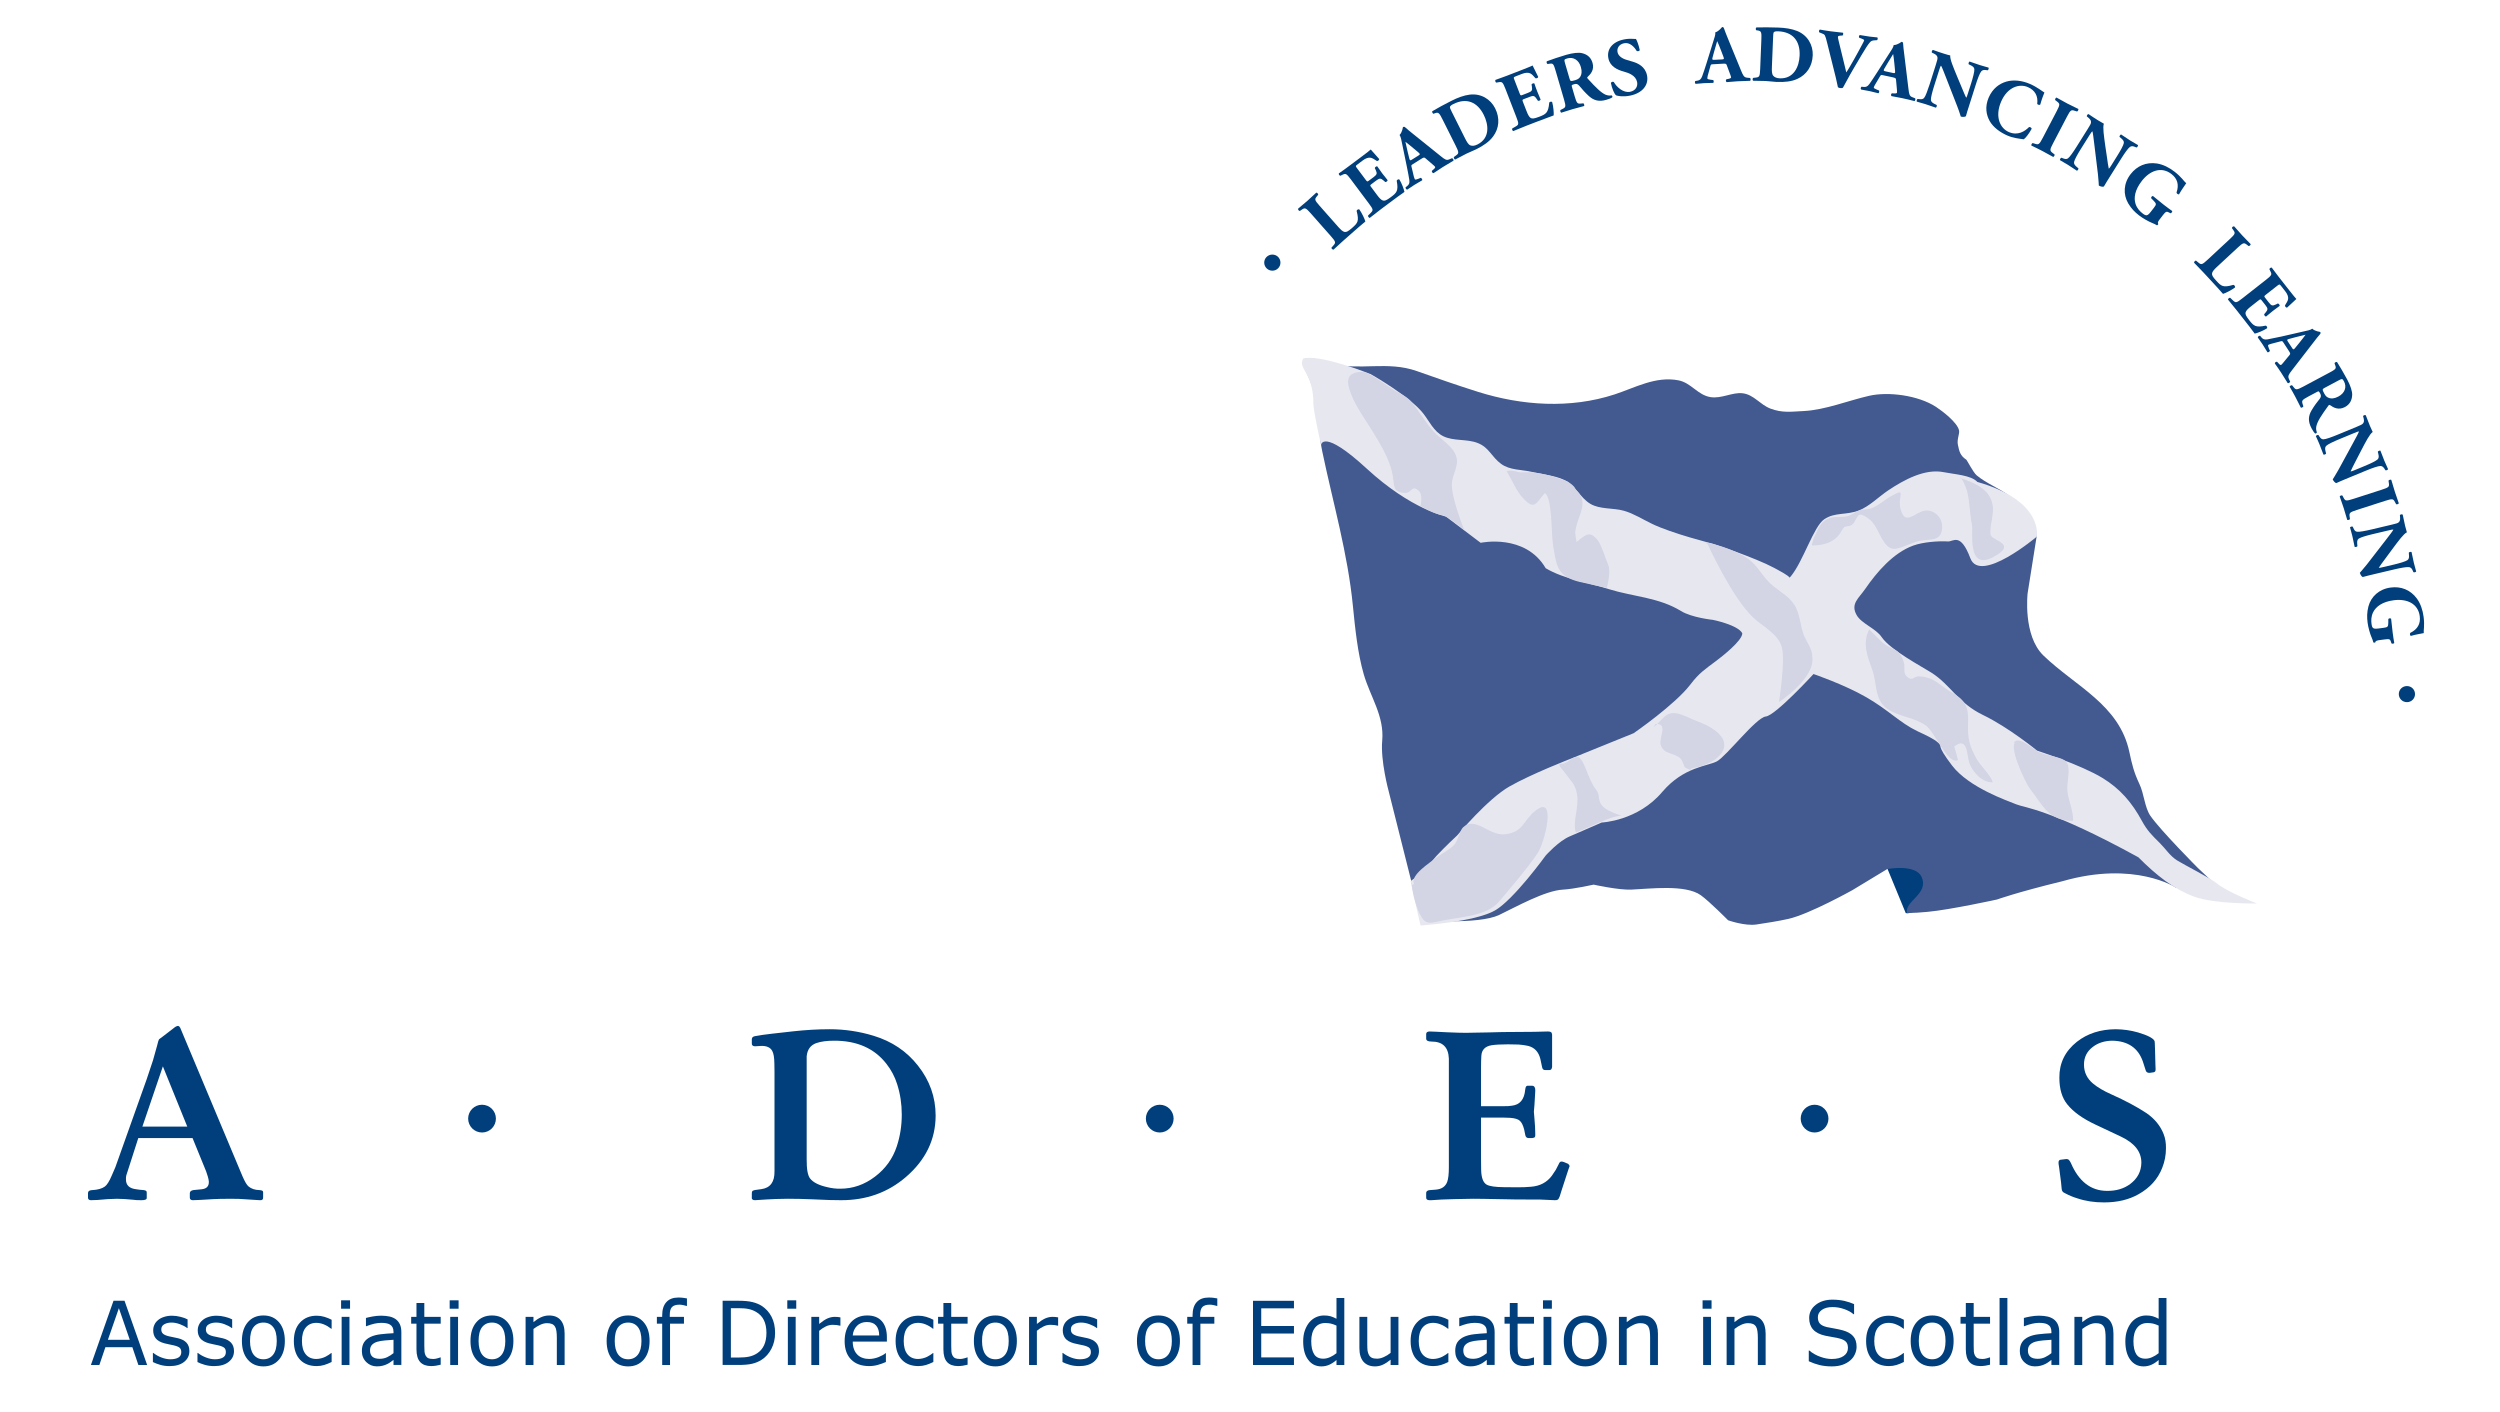 <?xml version="1.0" encoding="UTF-8" standalone="no"?>
<!-- Created with Inkscape (http://www.inkscape.org/) -->

<svg
   width="170"
   height="96"
   viewBox="0 0 44.979 25.4"
   version="1.1"
   id="svg1611"
   inkscape:version="1.2.2 (732a01da63, 2022-12-09)"
   sodipodi:docname="ades.svg"
   xmlns:inkscape="http://www.inkscape.org/namespaces/inkscape"
   xmlns:sodipodi="http://sodipodi.sourceforge.net/DTD/sodipodi-0.dtd"
   xmlns="http://www.w3.org/2000/svg"
   xmlns:svg="http://www.w3.org/2000/svg"
   xmlns:rdf="http://www.w3.org/1999/02/22-rdf-syntax-ns#"
   xmlns:cc="http://creativecommons.org/ns#"
   xmlns:dc="http://purl.org/dc/elements/1.1/">
  <title
     id="title2435">Association of Directors of Education in Scotland</title>
  <sodipodi:namedview
     id="namedview1613"
     pagecolor="#ffffff"
     bordercolor="#000000"
     borderopacity="0.25"
     inkscape:showpageshadow="2"
     inkscape:pageopacity="0.0"
     inkscape:pagecheckerboard="0"
     inkscape:deskcolor="#d1d1d1"
     inkscape:document-units="mm"
     showgrid="false"
     inkscape:zoom="2.5870788"
     inkscape:cx="-5.9913134"
     inkscape:cy="-37.687294"
     inkscape:window-width="1920"
     inkscape:window-height="1002"
     inkscape:window-x="2125"
     inkscape:window-y="-8"
     inkscape:window-maximized="1"
     inkscape:current-layer="layer1" />
  <defs
     id="defs1608" />
  <g
     inkscape:label="Layer 1"
     inkscape:groupmode="layer"
     id="layer1"
     transform="translate(-104.496,-144.916)">
    <g
       id="g1425"
       transform="matrix(0.353,0,0,-0.353,-46.153,419.003)">
      <g
         id="g360"
         transform="translate(523.898,729.914)">
        <path
           d="M 0,0 C 0.547,-0.15 1.532,1.106 1.751,1.643 2.945,4.551 -1.168,4.168 -0.947,2.298"
           style="fill:#003f7c;fill-opacity:1;fill-rule:nonzero;stroke:none"
           id="path362" />
      </g>
      <g
         id="g364"
         transform="translate(498.972,757.54)">
        <path
           d="m 0,0 c 1.073,-0.38 2.065,-0.727 3.133,-1.063 2.231,-0.701 4.684,-0.87 6.955,-0.129 1.028,0.335 2.094,0.945 3.258,0.717 0.646,-0.127 0.977,-0.749 1.631,-0.855 0.561,-0.089 1.11,0.256 1.631,0.197 0.578,-0.066 0.884,-0.574 1.419,-0.78 0.607,-0.234 1.078,-0.156 1.702,-0.126 1.092,0.054 2.264,0.533 3.336,0.777 0.974,0.222 2.492,0.026 3.4,-0.562 0.324,-0.211 1.103,-0.803 1.18,-1.208 0.034,-0.174 -0.117,-0.449 -0.06,-0.725 0.069,-0.333 0.113,-0.556 0.431,-0.763 0.029,-0.019 0.356,-0.654 0.522,-0.793 0.494,-0.413 1.116,-0.641 1.632,-1.023 0.37,-0.271 0.711,-0.594 1.002,-0.95 0.449,-0.546 0.423,-1.169 0.423,-1.169 l -0.456,-2.873 c 0,0 -0.25,-2.151 0.806,-3.172 1.626,-1.57 3.866,-2.504 4.378,-4.912 0.131,-0.617 0.232,-1.043 0.512,-1.631 0.241,-0.502 0.268,-1.205 0.564,-1.631 0.535,-0.766 2.408,-2.645 2.408,-2.645 l 1.748,-1.646 -2.861,0.637 c 0,0 -2.089,1.385 -5.78,0.325 -2.337,-0.57 -3.333,-0.932 -3.333,-0.932 0,0 -2.401,-0.527 -3.543,-0.63 -0.353,-0.034 -0.71,-0.058 -1.051,-0.062 -0.123,0.625 1.129,0.964 0.752,1.833 -0.297,0.689 -1.756,0.41 -1.756,0.41 l -1.774,-1.074 c 0,0 -2.189,-1.223 -3.261,-1.465 -0.536,-0.121 -1.096,-0.204 -1.631,-0.286 -0.59,-0.088 -1.443,0.214 -1.443,0.214 0,0 -0.946,0.957 -1.391,1.277 -0.779,0.561 -2.593,0.328 -3.547,0.286 -0.646,-0.027 -1.916,0.254 -1.916,0.254 0,0 -1.008,-0.225 -1.56,-0.254 -0.923,-0.047 -2.41,-0.889 -3.259,-1.293 -1.056,-0.5 -3.974,-0.268 -3.974,-0.268 l -1.659,6.597 c 0,0 -0.417,1.534 -0.324,2.556 0.114,1.251 -0.611,2.242 -0.941,3.383 -0.314,1.087 -0.441,2.357 -0.554,3.491 -0.261,2.666 -1.009,5.231 -1.558,7.854 -0.264,1.26 -0.155,2.691 -0.718,3.846 -0.692,1.415 0.303,0.854 1.174,0.636 C -2.926,0.012 -1.472,0.522 0,0"
           style="fill:#425a90;fill-opacity:1;fill-rule:nonzero;stroke:none"
           id="path366" />
      </g>
      <g
         id="g368"
         transform="translate(517.975,747.009)">
        <path
           d="m 0,0 c -0.026,0.094 -0.494,0.341 -0.78,0.497 -0.991,0.531 -3.12,1.23 -3.12,1.23 0,0 -2.091,0.519 -3.122,1.023 -0.472,0.229 -0.925,0.518 -1.413,0.658 -0.547,0.156 -1.218,0.065 -1.706,0.349 -0.533,0.31 -0.761,0.951 -1.347,1.227 -0.476,0.225 -1.141,0.285 -1.631,0.404 -0.536,0.128 -1.126,0.08 -1.578,0.409 -0.496,0.363 -0.608,0.834 -1.188,1.063 -0.564,0.224 -1.241,0.086 -1.772,0.354 -0.473,0.237 -0.705,0.765 -1.009,1.153 -0.691,0.885 -2.679,2.006 -2.679,2.006 0,0 -2.539,1.022 -3.434,0.798 -0.319,-0.507 0.529,-0.724 0.511,-2.323 0.041,-0.587 0.393,-2.082 0.393,-2.082 0,0 0.079,0.86 2.333,-1.215 2.254,-2.076 4.028,-2.435 4.028,-2.435 l 1.772,-1.34 c 0,0 2.269,0.493 3.316,-1.296 0.938,-0.552 2.06,-0.706 3.207,-1.063 1.243,-0.387 2.551,-0.419 3.689,-1.118 0.555,-0.341 1.63,-0.451 1.63,-0.451 0,0 1.275,-0.259 1.494,-0.684 0,-0.381 -1.052,-1.198 -1.352,-1.422 -0.569,-0.427 -0.845,-0.6 -1.293,-1.186 -0.792,-1.037 -2.893,-2.484 -2.893,-2.484 l -3.19,-1.293 c 0,0 -2.015,-0.781 -3.135,-1.419 -1.119,-0.634 -2.662,-2.489 -2.662,-2.489 0,0 -0.65,-0.607 -1.067,-1.056 -0.225,-0.242 -0.421,-0.554 -0.666,-0.775 -0.163,-0.147 -0.649,-0.511 -0.649,-0.511 l 0.374,-1.689 0.134,-0.568 c 0,0 2.745,0.172 3.787,0.762 0.957,0.542 2.592,2.804 2.592,2.804 0,0 0.652,0.732 1.218,0.972 0.525,0.223 1.636,0.71 1.636,0.71 0,0 1.842,0.071 3.099,1.574 1.084,1.262 2.287,1.293 2.766,1.54 0.479,0.247 2.001,2.238 2.497,2.289 0.496,0.05 2.433,2.165 2.433,2.165 0,0 1.54,-0.524 2.675,-1.174 1.135,-0.65 1.728,-1.311 2.609,-1.734 0.429,-0.205 0.832,-0.375 1.078,-0.601 0.246,-0.226 -0.167,-0.018 0.697,-1.151 0.865,-1.136 2.852,-1.806 3.282,-1.984 0.428,-0.179 1.695,-0.216 6.218,-2.697 0.919,-0.923 1.798,-1.62 2.837,-2.004 1.039,-0.386 3.199,-0.349 3.199,-0.349 0,0 -1.532,0.596 -2.033,1.021 -0.298,0.253 -1.671,0.948 -2.033,1.175 -0.362,0.228 -0.581,0.589 -0.879,0.884 -0.4,0.395 -0.637,0.624 -0.914,1.131 -0.51,0.943 -1.116,1.64 -2.005,2.184 -1.096,0.671 -3.334,1.394 -3.334,1.394 0,0 -1.457,1.19 -2.749,1.812 -1.292,0.622 -1.645,1.531 -2.641,2.164 -0.448,0.286 -2.09,1.154 -2.531,1.809 -0.305,0.453 -1.036,0.685 -1.282,1.132 -0.314,0.568 0.108,0.844 0.431,1.312 0.603,0.875 1.441,1.854 2.459,2.223 0.502,0.181 1.277,0.24 1.776,0.21 0.26,-0.015 0.632,0.481 1.133,-0.855 0.502,-1.335 3.386,1.098 3.386,1.098 0,0 0.388,1.815 -3.03,2.791 C 9.265,5.227 8.352,5.273 7.87,5.374 6.907,5.572 5.844,4.991 5.032,4.449 4.558,4.131 4.058,3.623 3.528,3.422 2.889,3.177 2.314,3.343 1.772,2.978 1.23,2.613 0.708,0.851 0.07,0.071"
           style="fill:#e7e7f0;fill-opacity:1;fill-rule:nonzero;stroke:none"
           id="path370" />
      </g>
      <g
         id="g372"
         transform="translate(499.857,754.433)">
        <path
           d="m 0,0 c -0.447,0.485 -0.76,1.075 -1.188,1.576 -0.215,0.252 -0.738,0.483 -0.738,0.483 0,0 -0.644,0.432 -0.944,0.63 -0.162,0.108 -0.325,0.207 -0.499,0.296 -0.259,0.133 -0.835,0.096 -0.965,-0.206 -0.08,-0.185 -0.037,-0.402 0.018,-0.588 0.216,-0.738 0.72,-1.406 1.119,-2.055 0.429,-0.701 0.907,-1.447 1.076,-2.263 0.119,-0.576 -0.032,-0.944 0.633,-0.98 0.363,-0.021 0.341,0.449 0.713,0.109 0.228,-0.211 0.085,-0.771 0.085,-0.771 0,0 0.712,-0.422 1.047,-0.452 0.333,-0.029 1.192,-0.797 1.192,-0.797 0,0 -0.685,1.678 -0.641,2.407 0.028,0.438 0.356,0.869 0.233,1.331 C 0.999,-0.744 0.368,-0.399 0,0"
           style="fill:#d3d4e4;fill-opacity:1;fill-rule:nonzero;stroke:none"
           id="path374" />
      </g>
      <g
         id="g376"
         transform="translate(503.575,752.411)">
        <path
           d="m 0,0 c 0.247,-0.419 0.504,-1.028 0.832,-1.367 0.591,-0.61 0.627,-0.248 1.098,0.275 0.379,-0.214 0.328,-2.09 0.411,-2.596 0.176,-1.082 0.195,-1.642 1.346,-1.929 0.275,-0.07 1.403,-0.305 1.403,-0.305 0,0 0.221,0.826 0.071,1.168 -0.139,0.316 -0.356,1.043 -0.551,1.279 -0.394,0.484 -0.614,0.252 -1.066,-0.112 -0.004,-0.005 -0.069,0.414 -0.067,0.46 0.007,0.16 0.043,0.316 0.088,0.469 0.086,0.293 0.225,0.577 0.271,0.881 0.046,0.311 -0.043,0.583 -0.273,0.8 -0.14,0.131 -0.017,0.181 -0.477,0.477 -1.821,0.687 -2.217,0.39 -2.523,0.483 -0.148,0.045 -0.461,0.12 -0.594,0.02"
           style="fill:#d3d4e4;fill-opacity:1;fill-rule:nonzero;stroke:none"
           id="path378" />
      </g>
      <g
         id="g380"
         transform="translate(513.81,748.705)">
        <path
           d="M 0,0 C 0,0 1.229,-2.713 2.321,-3.735 2.778,-4.164 3.557,-4.542 3.763,-5.201 3.976,-5.88 3.629,-8.034 3.629,-8.034 c 0,0 1.891,1.229 1.693,2.334 0.025,0.333 -0.332,0.801 -0.445,1.116 -0.149,0.41 -0.166,0.869 -0.353,1.292 -0.246,0.555 -0.725,0.794 -1.174,1.155 -0.435,0.351 -0.622,0.73 -0.99,1.131 -0.706,0.775 -2.5,1.122 -2.5,1.122"
           style="fill:#d3d4e4;fill-opacity:1;fill-rule:nonzero;stroke:none"
           id="path382" />
      </g>
      <g
         id="g384"
         transform="translate(519.131,748.651)">
        <path
           d="M 0,0 C 0.658,0.005 1.208,0.188 1.514,0.773 1.687,1.105 1.843,0.873 2.079,1.101 2.185,1.203 2.291,1.531 2.422,1.57 2.541,1.604 2.806,1.418 2.896,1.35 3.164,1.142 3.307,0.821 3.458,0.526 3.997,-0.521 4.263,-0.174 5.26,0.176 5.848,0.384 6.479,0.123 6.608,0.761 6.727,1.357 6.249,1.838 5.751,1.773 5.242,1.709 4.723,0.926 4.494,1.896 4.342,2.538 4.863,2.995 3.965,2.477 3.635,2.287 3.347,1.998 2.978,1.879 2.796,1.822 2.618,1.848 2.441,1.797 2.218,1.731 2.039,1.559 1.813,1.494 1.517,1.409 1.188,1.493 0.896,1.4 0.597,1.306 0.416,1.079 0.278,0.796 0.212,0.662 0.142,0.512 0.082,0.372 0.034,0.263 0.02,0.123 -0.024,0.024"
           style="fill:#d3d4e4;fill-opacity:1;fill-rule:nonzero;stroke:none"
           id="path386" />
      </g>
      <g
         id="g388"
         transform="translate(526.713,752.097)">
        <path
           d="M 0,0 C 0.505,-0.728 0.39,-1.605 0.564,-2.414 0.635,-2.75 0.296,-4.746 1.63,-4.045 2.964,-3.344 1.536,-3.215 1.505,-2.892 1.462,-2.439 1.647,-2.009 1.63,-1.56 1.598,-0.637 0.741,-0.259 -0.071,0"
           style="fill:#d3d4e4;fill-opacity:1;fill-rule:nonzero;stroke:none"
           id="path390" />
      </g>
      <g
         id="g392"
         transform="translate(511.061,739.397)">
        <path
           d="M 0,0 C 0.435,0.342 0.555,0.733 1.067,0.706 1.4,0.69 1.932,0.389 2.269,0.268 3.15,-0.048 4.186,-0.789 3.173,-1.613 2.915,-1.823 2.357,-2.041 2.073,-2.075 1.731,-2.114 2.017,-2.286 1.61,-2.073 1.519,-2.024 1.48,-1.717 1.366,-1.613 0.976,-1.259 0.53,-1.428 0.353,-0.922 0.229,-0.57 0.768,0.205 0.08,0.154"
           style="fill:#d3d4e4;fill-opacity:1;fill-rule:nonzero;stroke:none"
           id="path394" />
      </g>
      <g
         id="g396"
         transform="translate(506.432,737.561)">
        <path
           d="M 0,0 C 0.305,-0.019 0.362,0.293 0.713,0.311 1.064,0.328 1.242,-0.81 1.684,-1.364 2.039,-1.811 1.439,-2.188 2.97,-2.682 2.311,-2.735 1.53,-3.211 0.656,-3.539 c -0.187,0.536 0.182,1.319 0.052,1.977 -0.101,0.528 -0.3,0.619 -0.568,1.011 -0.154,0.224 -0.647,0.648 0.003,0.48"
           style="fill:#d3d4e4;fill-opacity:1;fill-rule:nonzero;stroke:none"
           id="path398" />
      </g>
      <g
         id="g400"
         transform="translate(522.033,744.368)">
        <path
           d="m 0,0 c -0.353,-0.724 -0.088,-1.352 0.16,-2.053 0.252,-0.71 0.105,-1.524 0.762,-1.989 0.582,-0.411 1.407,-0.433 1.986,-0.865 0.463,-0.346 1.107,-2.024 1.621,-1.746 -0.052,0.213 -0.127,0.477 -0.193,0.682 0.702,0.573 0.647,-0.483 0.771,-0.833 0.164,-0.457 0.656,-1.013 1.194,-0.985 -0.1,0.37 -0.644,0.841 -0.858,1.25 -0.263,0.5 -0.375,0.786 -0.405,1.366 C 5.022,-4.863 5.1,-4.354 4.963,-3.971 4.769,-3.437 4.34,-3.327 3.881,-2.996 3.368,-2.625 3.161,-2.429 2.553,-2.391 2.233,-2.372 2.25,-2.675 1.93,-2.41 1.705,-2.224 1.845,-1.929 1.774,-1.701 1.533,-0.924 1.26,-1.113 0.707,-0.694"
           style="fill:#d3d4e4;fill-opacity:1;fill-rule:nonzero;stroke:none"
           id="path402" />
      </g>
      <g
         id="g404"
         transform="translate(529.533,738.642)">
        <path
           d="m 0,0 c -0.449,-0.123 0.423,-2.037 0.714,-2.413 0.691,-0.897 0.917,-1.59 2.182,-1.618 0.012,0.492 -0.217,0.994 -0.289,1.477 -0.064,0.438 0.21,1.246 -0.07,1.545 -0.267,0.281 -1.082,0.284 -1.474,0.529 -0.338,0.213 -0.997,0.821 -1.205,0.408"
           style="fill:#d3d4e4;fill-opacity:1;fill-rule:nonzero;stroke:none"
           id="path406" />
      </g>
      <g
         id="g408"
         transform="translate(498.703,731.604)">
        <path
           d="M 0,0 C 0.011,-0.502 0.193,-1.25 0.411,-1.702 0.725,-2.354 0.947,-2.195 1.635,-2.06 2.5,-1.889 3.844,-1.837 4.451,-1.121 5.101,-0.35 5.877,0.538 6.433,1.363 6.798,1.901 7.42,4.393 6.329,3.531 5.675,3.016 5.721,2.419 4.752,2.325 3.935,2.245 3.263,3.265 2.634,2.679 2.461,2.518 2.387,2.011 2.184,1.79 1.951,1.536 1.55,1.342 1.276,1.135 0.934,0.875 -0.066,0.238 0.13,-0.196 0.109,-0.215 0.091,-0.234 0.074,-0.256 -0.076,-0.194 0.024,-0.146 0,-0.07"
           style="fill:#d3d4e4;fill-opacity:1;fill-rule:nonzero;stroke:none"
           id="path410" />
      </g>
      <g
         id="g412"
         transform="translate(433.816,718.446)">
        <path
           d="m 0,0 v 0 h 2.765 l 0.693,-1.699 0.09,-0.277 C 3.576,-2.074 3.592,-2.157 3.596,-2.221 3.604,-2.453 3.483,-2.583 3.233,-2.61 L 2.805,-2.652 C 2.69,-2.673 2.631,-2.724 2.626,-2.808 v -0.227 l 0.012,-0.066 0.031,-0.034 c 0.022,-0.021 0.06,-0.032 0.112,-0.032 0.136,0 0.489,0.019 1.059,0.055 0.187,0.011 0.487,0.017 0.901,0.017 0.208,0 0.344,-0.002 0.407,-0.006 l 1.053,-0.066 c 0.056,-0.003 0.095,0.006 0.118,0.025 l 0.031,0.035 0.012,0.072 v 0.276 L 6.35,-2.712 c -0.017,0.032 -0.073,0.053 -0.174,0.06 -0.227,0.004 -0.411,0.065 -0.555,0.184 -0.09,0.073 -0.189,0.242 -0.306,0.511 L 5.226,-1.747 2.139,5.616 C 2.122,5.644 2.104,5.669 2.084,5.693 2.063,5.706 2.045,5.714 2.024,5.718 L 1.97,5.706 C 1.909,5.683 1.86,5.651 1.82,5.616 L 1.254,5.18 1.092,5.06 C 1.067,5.044 1.05,5.025 1.044,5.006 L 1.012,4.916 0.959,4.712 0.75,3.964 C 0.689,3.772 0.582,3.449 0.426,2.994 l -1.594,-4.478 -0.181,-0.418 c -0.126,-0.301 -0.247,-0.491 -0.358,-0.571 -0.144,-0.103 -0.356,-0.164 -0.636,-0.179 -0.108,-0.004 -0.176,-0.033 -0.204,-0.083 l -0.017,-0.061 v -0.239 c 0,-0.083 0.047,-0.126 0.144,-0.132 0.16,-0.003 0.449,0.015 0.869,0.055 0.137,0.008 0.292,0.013 0.469,0.017 0.252,-0.004 0.517,-0.018 0.791,-0.047 0.133,-0.019 0.281,-0.028 0.445,-0.025 0.196,-0.003 0.288,0.039 0.276,0.129 v 0.262 l -0.013,0.064 c -0.014,0.027 -0.061,0.047 -0.132,0.06 -0.14,0.007 -0.267,0.022 -0.385,0.042 -0.353,0.039 -0.529,0.205 -0.529,0.498 -0.005,0.078 0.002,0.152 0.02,0.22 0.019,0.068 0.055,0.182 0.111,0.342 z M 2.497,0.582 V 0.585 H 0.208 V 0.582 L 1.254,3.657 H 1.252 Z"
           style="fill:#003f7c;fill-opacity:1;fill-rule:nonzero;stroke:none"
           id="path414" />
      </g>
      <g
         id="g416"
         transform="translate(465.086,715.418)">
        <path
           d="M 0,0 C -0.007,-0.027 -0.003,-0.052 0.011,-0.072 L 0.037,-0.106 C 0.06,-0.128 0.103,-0.139 0.163,-0.139 l 0.58,0.037 c 0.292,0.02 0.657,0.032 1.096,0.036 0.4,0 0.831,-0.01 1.294,-0.03 C 3.777,-0.128 4.246,-0.142 4.54,-0.139 5.822,-0.144 6.925,0.246 7.847,1.037 8.858,1.905 9.365,2.948 9.369,4.17 9.369,5.113 9.067,5.964 8.464,6.724 7.893,7.45 7.142,7.956 6.212,8.239 5.486,8.462 4.734,8.575 3.96,8.575 3.366,8.575 2.746,8.538 2.097,8.467 L 1.013,8.345 C 0.681,8.308 0.394,8.266 0.15,8.22 0.051,8.199 0,8.146 0,8.063 V 7.849 C -0.003,7.758 0.049,7.71 0.158,7.705 L 0.464,7.723 C 0.751,7.735 0.946,7.649 1.042,7.466 1.111,7.345 1.146,7.13 1.15,6.818 L 1.156,6.395 V 1.897 1.33 C 1.164,0.79 0.941,0.488 0.489,0.425 L 0.152,0.378 C 0.116,0.37 0.085,0.359 0.06,0.349 0.022,0.337 0,0.283 0,0.191 Z M 2.796,6.386 V 7.194 C 2.829,7.542 2.994,7.766 3.292,7.87 3.531,7.951 3.829,7.99 4.189,7.99 5.355,7.994 6.247,7.602 6.861,6.811 7.107,6.496 7.29,6.152 7.405,5.781 7.564,5.287 7.643,4.768 7.643,4.225 7.643,3.657 7.558,3.116 7.388,2.602 7.183,1.98 6.812,1.465 6.275,1.059 5.738,0.651 5.149,0.447 4.511,0.447 4.29,0.443 4.068,0.47 3.847,0.525 3.417,0.62 3.125,0.768 2.969,0.969 2.849,1.123 2.792,1.449 2.796,1.945 Z"
           style="fill:#003f7c;fill-opacity:1;fill-rule:nonzero;stroke:none"
           id="path418" />
      </g>
      <g
         id="g420"
         transform="translate(502.252,717.482)">
        <path
           d="m 0,0 0.006,-0.635 c 0.007,-0.419 0.103,-0.678 0.287,-0.779 0.152,-0.08 0.439,-0.122 0.863,-0.125 l 0.658,-0.006 c 0.269,-0.003 0.516,0.006 0.742,0.028 0.452,0.037 0.803,0.223 1.055,0.562 l 0.199,0.298 0.148,0.286 c 0.014,0.036 0.029,0.066 0.048,0.089 0.02,0.032 0.052,0.049 0.095,0.049 0.041,0 0.084,-0.011 0.133,-0.03 L 4.448,-0.353 4.519,-0.456 4.441,-0.676 4.104,-1.71 4.015,-1.998 C 3.983,-2.093 3.946,-2.154 3.906,-2.177 3.878,-2.197 3.83,-2.206 3.756,-2.203 l -0.748,0.033 -1.216,0.004 -1.634,0.03 -0.539,0.006 c -0.209,0 -0.53,-0.006 -0.965,-0.018 L -2.017,-2.17 -2.526,-2.203 H -2.64 c -0.108,0.006 -0.16,0.051 -0.155,0.138 v 0.247 l 0.016,0.047 c 0.032,0.051 0.095,0.079 0.182,0.083 l 0.296,0.023 c 0.296,0.025 0.488,0.157 0.578,0.396 0.056,0.152 0.084,0.401 0.084,0.748 v 0.462 4.667 0.401 c -0.021,0.584 -0.315,0.873 -0.879,0.873 -0.187,0 -0.277,0.051 -0.277,0.151 v 0.232 c 0,0.084 0.058,0.128 0.174,0.131 0.058,0 0.158,-0.003 0.292,-0.011 l 0.606,-0.03 c 0.432,-0.02 0.751,-0.027 0.958,-0.027 L 0.416,6.349 C 0.852,6.365 1.32,6.372 1.823,6.372 L 2.722,6.379 3.4,6.396 c 0.115,0 0.185,-0.025 0.203,-0.077 L 3.623,6.235 V 4.592 C 3.609,4.475 3.56,4.421 3.472,4.429 H 3.287 C 3.185,4.421 3.124,4.478 3.109,4.597 l -0.085,0.4 C 2.935,5.358 2.727,5.581 2.396,5.663 2.251,5.695 2.095,5.716 1.922,5.73 L 1.378,5.741 C 1.011,5.741 0.729,5.724 0.533,5.694 0.206,5.638 0.034,5.458 0.017,5.156 0.006,5.001 0,4.784 0,4.504 V 2.589 H 1.187 C 1.318,2.586 1.447,2.592 1.57,2.613 1.98,2.658 2.209,2.93 2.252,3.433 2.262,3.51 2.276,3.562 2.298,3.595 L 2.335,3.62 C 2.357,3.63 2.378,3.635 2.408,3.63 H 2.612 C 2.718,3.624 2.77,3.538 2.766,3.38 L 2.724,2.66 2.694,2.307 2.724,1.946 C 2.749,1.687 2.762,1.423 2.766,1.156 2.77,1.051 2.749,0.995 2.701,0.984 L 2.612,0.964 H 2.414 C 2.323,0.968 2.268,1.026 2.252,1.137 L 2.199,1.4 C 2.142,1.616 2.069,1.764 1.977,1.846 1.886,1.929 1.722,1.978 1.486,1.995 L 1.187,2.005 H 0 Z"
           style="fill:#003f7c;fill-opacity:1;fill-rule:nonzero;stroke:none"
           id="path422" />
      </g>
      <g
         id="g424"
         transform="translate(532.087,717.377)">
        <path
           d="m 0,0 c 0.053,-0.004 0.09,-0.014 0.112,-0.03 0.042,-0.035 0.078,-0.093 0.117,-0.173 0.404,-0.942 1.017,-1.415 1.833,-1.42 0.471,-0.007 0.869,0.111 1.19,0.35 0.371,0.279 0.561,0.638 0.569,1.08 C 3.826,0.368 3.479,0.812 2.784,1.141 L 1.471,1.76 C 0.826,2.063 0.354,2.404 0.051,2.78 -0.222,3.113 -0.358,3.567 -0.358,4.144 -0.365,4.886 -0.068,5.496 0.536,5.976 1.074,6.399 1.737,6.611 2.516,6.616 2.9,6.611 3.276,6.559 3.644,6.454 4.148,6.305 4.43,6.158 4.495,6.012 4.497,5.995 4.502,5.96 4.506,5.908 L 4.517,5.585 4.538,4.81 4.547,4.59 C 4.553,4.49 4.521,4.435 4.452,4.422 L 4.249,4.392 C 4.129,4.384 4.058,4.435 4.035,4.541 L 3.897,4.972 C 3.657,5.661 3.138,6.016 2.34,6.031 1.951,6.027 1.618,5.922 1.348,5.716 1.043,5.485 0.894,5.183 0.897,4.807 0.897,4.428 1.049,4.108 1.35,3.853 1.582,3.657 1.896,3.471 2.296,3.294 3,2.978 3.599,2.66 4.082,2.34 4.5,2.051 4.791,1.694 4.956,1.271 5.041,1.059 5.08,0.816 5.075,0.543 5.075,0.197 5.01,-0.135 4.884,-0.451 4.661,-1.021 4.259,-1.467 3.681,-1.791 3.192,-2.071 2.604,-2.211 1.92,-2.211 c -0.489,-0.002 -0.946,0.066 -1.369,0.21 -0.203,0.06 -0.405,0.145 -0.604,0.25 -0.075,0.033 -0.123,0.066 -0.144,0.102 -0.023,0.029 -0.036,0.068 -0.042,0.119 l -0.036,0.365 -0.089,0.686 -0.036,0.251 c -0.005,0.069 0.001,0.115 0.019,0.138 l 0.03,0.036 c 0.011,0.009 0.029,0.014 0.058,0.018 z"
           style="fill:#003f7c;fill-opacity:1;fill-rule:nonzero;stroke:none"
           id="path426" />
      </g>
      <g
         id="g428"
         transform="translate(433.114,710.154)">
        <path
           d="m 0,0 h -0.561 l -1.152,-3.273 h 0.431 l 0.307,0.906 h 1.374 l 0.307,-0.906 h 0.447 z m -0.847,-1.99 0.56,1.61 0.555,-1.61 z"
           style="fill:#003f7c;fill-opacity:1;fill-rule:nonzero;stroke:none"
           id="path430" />
      </g>
      <g
         id="g432"
         transform="translate(436.42,707.588)">
        <path
           d="m 0,0 c 0,-0.224 -0.088,-0.407 -0.268,-0.55 -0.18,-0.143 -0.426,-0.215 -0.736,-0.215 -0.176,0 -0.338,0.021 -0.485,0.065 -0.148,0.042 -0.27,0.091 -0.371,0.142 v 0.463 h 0.023 c 0.126,-0.098 0.264,-0.176 0.42,-0.234 0.155,-0.058 0.303,-0.088 0.445,-0.088 0.174,0 0.311,0.03 0.411,0.088 0.1,0.059 0.148,0.151 0.148,0.276 0,0.097 -0.026,0.17 -0.08,0.22 -0.054,0.049 -0.157,0.092 -0.31,0.127 -0.058,0.014 -0.132,0.029 -0.221,0.047 -0.092,0.016 -0.174,0.035 -0.248,0.056 -0.209,0.057 -0.355,0.141 -0.442,0.251 -0.088,0.109 -0.13,0.246 -0.13,0.406 0,0.102 0.019,0.197 0.06,0.285 0.039,0.09 0.1,0.169 0.184,0.238 0.079,0.07 0.181,0.125 0.304,0.164 0.123,0.041 0.26,0.063 0.411,0.063 0.14,0 0.285,-0.02 0.43,-0.057 0.146,-0.035 0.267,-0.078 0.364,-0.131 V 1.174 h -0.02 C -0.213,1.252 -0.337,1.317 -0.483,1.371 -0.628,1.425 -0.772,1.454 -0.911,1.454 -1.056,1.454 -1.18,1.424 -1.282,1.366 -1.38,1.31 -1.432,1.224 -1.432,1.11 -1.432,1.008 -1.401,0.933 -1.34,0.882 -1.28,0.831 -1.184,0.788 -1.051,0.756 -0.978,0.739 -0.897,0.722 -0.806,0.704 -0.714,0.687 -0.639,0.669 -0.578,0.655 -0.392,0.612 -0.25,0.536 -0.149,0.43 -0.048,0.322 0,0.18 0,0"
           style="fill:#003f7c;fill-opacity:1;fill-rule:nonzero;stroke:none"
           id="path434" />
      </g>
      <g
         id="g436"
         transform="translate(438.694,707.588)">
        <path
           d="m 0,0 c 0,-0.224 -0.09,-0.407 -0.271,-0.55 -0.177,-0.143 -0.424,-0.215 -0.736,-0.215 -0.175,0 -0.339,0.021 -0.484,0.065 -0.149,0.042 -0.272,0.091 -0.371,0.142 v 0.463 h 0.022 c 0.126,-0.098 0.267,-0.176 0.421,-0.234 0.154,-0.058 0.303,-0.088 0.445,-0.088 0.175,0 0.311,0.03 0.41,0.088 0.099,0.059 0.149,0.151 0.149,0.276 0,0.097 -0.026,0.17 -0.08,0.22 -0.054,0.049 -0.158,0.092 -0.31,0.127 -0.057,0.014 -0.13,0.029 -0.222,0.047 -0.09,0.016 -0.174,0.035 -0.247,0.056 -0.209,0.057 -0.356,0.141 -0.443,0.251 -0.087,0.109 -0.131,0.246 -0.131,0.406 0,0.102 0.02,0.197 0.061,0.285 0.04,0.09 0.102,0.169 0.186,0.238 0.078,0.07 0.179,0.125 0.303,0.164 0.122,0.041 0.259,0.063 0.41,0.063 0.143,0 0.285,-0.02 0.432,-0.057 0.144,-0.035 0.267,-0.078 0.363,-0.131 V 1.174 h -0.019 c -0.104,0.078 -0.227,0.143 -0.373,0.197 -0.146,0.054 -0.288,0.083 -0.428,0.083 -0.146,0 -0.269,-0.03 -0.37,-0.088 -0.101,-0.056 -0.15,-0.142 -0.15,-0.256 0,-0.102 0.03,-0.177 0.091,-0.228 0.06,-0.051 0.155,-0.094 0.288,-0.126 C -0.982,0.739 -0.899,0.722 -0.808,0.704 -0.716,0.687 -0.642,0.669 -0.579,0.655 -0.396,0.612 -0.253,0.536 -0.151,0.43 -0.052,0.322 0,0.18 0,0"
           style="fill:#003f7c;fill-opacity:1;fill-rule:nonzero;stroke:none"
           id="path438" />
      </g>
      <g
         id="g440"
         transform="translate(440.99,709.055)">
        <path
           d="m 0,0 c -0.199,0.233 -0.463,0.349 -0.796,0.349 -0.335,0 -0.603,-0.116 -0.8,-0.349 -0.198,-0.232 -0.297,-0.549 -0.297,-0.95 0,-0.4 0.099,-0.717 0.297,-0.949 0.197,-0.231 0.465,-0.348 0.8,-0.348 0.333,0 0.597,0.117 0.796,0.348 0.197,0.232 0.296,0.549 0.296,0.949 C 0.296,-0.549 0.197,-0.232 0,0 m -0.299,-1.647 c -0.121,-0.156 -0.287,-0.237 -0.497,-0.237 -0.216,0 -0.384,0.081 -0.503,0.239 -0.12,0.159 -0.18,0.39 -0.18,0.695 0,0.316 0.059,0.553 0.18,0.705 0.118,0.152 0.287,0.232 0.503,0.232 0.213,0 0.378,-0.08 0.498,-0.232 0.121,-0.152 0.181,-0.389 0.181,-0.705 0,-0.308 -0.061,-0.541 -0.182,-0.697"
           style="fill:#003f7c;fill-opacity:1;fill-rule:nonzero;stroke:none"
           id="path442" />
      </g>
      <g
         id="g444"
         transform="translate(443.67,707.033)">
        <path
           d="M 0,0 C -0.133,-0.066 -0.258,-0.117 -0.381,-0.154 -0.5,-0.19 -0.627,-0.209 -0.76,-0.209 c -0.173,0 -0.33,0.025 -0.473,0.078 -0.142,0.053 -0.265,0.131 -0.366,0.236 -0.105,0.106 -0.185,0.238 -0.241,0.401 -0.057,0.16 -0.086,0.349 -0.086,0.563 0,0.403 0.106,0.718 0.319,0.945 0.213,0.23 0.495,0.345 0.847,0.345 0.135,0 0.267,-0.021 0.4,-0.06 C -0.231,2.258 -0.11,2.212 0,2.152 V 1.695 h -0.023 c -0.122,0.096 -0.246,0.17 -0.376,0.222 -0.13,0.052 -0.257,0.077 -0.381,0.077 -0.225,0 -0.404,-0.078 -0.535,-0.234 -0.133,-0.158 -0.198,-0.387 -0.198,-0.691 0,-0.294 0.064,-0.52 0.194,-0.678 0.128,-0.157 0.308,-0.238 0.539,-0.238 0.081,0 0.163,0.013 0.247,0.034 0.084,0.022 0.159,0.049 0.225,0.083 0.059,0.032 0.113,0.062 0.165,0.097 0.051,0.033 0.091,0.063 0.12,0.087 H 0 Z"
           style="fill:#003f7c;fill-opacity:1;fill-rule:nonzero;stroke:none"
           id="path446" />
      </g>
      <path
         d="m 444.579,706.88 h -0.399 v 2.453 h 0.399 z m 0.03,2.868 h -0.457 v 0.428 h 0.457 z"
         style="fill:#003f7c;fill-opacity:1;fill-rule:nonzero;stroke:none"
         id="path448" />
      <g
         id="g450"
         transform="translate(447.224,708.545)">
        <path
           d="M 0,0 C 0,0.158 -0.023,0.288 -0.07,0.396 -0.117,0.502 -0.185,0.59 -0.273,0.658 -0.365,0.726 -0.471,0.775 -0.596,0.804 -0.719,0.83 -0.865,0.848 -1.033,0.848 -1.176,0.848 -1.32,0.833 -1.467,0.807 -1.613,0.779 -1.725,0.756 -1.805,0.732 v -0.42 h 0.022 c 0.139,0.055 0.27,0.096 0.399,0.127 0.129,0.028 0.245,0.043 0.347,0.043 0.087,0 0.172,-0.004 0.251,-0.017 C -0.708,0.453 -0.64,0.43 -0.583,0.396 -0.524,0.361 -0.479,0.314 -0.447,0.252 -0.417,0.19 -0.4,0.113 -0.4,0.019 v -0.064 c -0.231,-0.013 -0.446,-0.029 -0.649,-0.053 -0.201,-0.023 -0.373,-0.068 -0.517,-0.134 -0.144,-0.067 -0.253,-0.156 -0.33,-0.271 -0.077,-0.114 -0.116,-0.267 -0.116,-0.452 0,-0.227 0.075,-0.414 0.224,-0.562 0.148,-0.145 0.328,-0.219 0.54,-0.219 0.115,0 0.216,0.011 0.302,0.035 0.086,0.023 0.163,0.051 0.228,0.084 0.058,0.027 0.117,0.062 0.176,0.107 0.06,0.045 0.107,0.08 0.142,0.105 V -1.664 H 0 Z m -0.72,-1.266 c -0.117,-0.057 -0.245,-0.084 -0.383,-0.084 -0.167,0 -0.291,0.036 -0.373,0.107 -0.08,0.069 -0.121,0.178 -0.121,0.317 0,0.124 0.035,0.221 0.104,0.293 0.071,0.071 0.163,0.123 0.275,0.154 0.098,0.029 0.227,0.051 0.392,0.066 0.162,0.015 0.306,0.025 0.426,0.032 v -0.681 c -0.097,-0.079 -0.204,-0.147 -0.32,-0.204"
           style="fill:#003f7c;fill-opacity:1;fill-rule:nonzero;stroke:none"
           id="path452" />
      </g>
      <g
         id="g454"
         transform="translate(449.229,706.894)">
        <path
           d="m 0,0 c -0.074,-0.019 -0.158,-0.037 -0.246,-0.051 -0.09,-0.011 -0.171,-0.019 -0.239,-0.019 -0.245,0 -0.432,0.067 -0.558,0.203 -0.126,0.136 -0.192,0.351 -0.192,0.648 v 1.31 h -0.27 v 0.348 h 0.27 v 0.706 h 0.4 V 2.439 H 0 V 2.091 h -0.835 v -1.12 c 0,-0.131 0.004,-0.233 0.01,-0.304 0.006,-0.071 0.025,-0.142 0.059,-0.205 0.034,-0.058 0.076,-0.102 0.131,-0.129 0.056,-0.026 0.14,-0.041 0.253,-0.041 0.067,0 0.135,0.011 0.205,0.031 0.072,0.02 0.124,0.036 0.157,0.048 H 0 Z"
           style="fill:#003f7c;fill-opacity:1;fill-rule:nonzero;stroke:none"
           id="path456" />
      </g>
      <path
         d="m 450.113,706.88 h -0.399 v 2.453 h 0.399 z m 0.028,2.868 h -0.455 v 0.428 h 0.455 z"
         style="fill:#003f7c;fill-opacity:1;fill-rule:nonzero;stroke:none"
         id="path458" />
      <g
         id="g460"
         transform="translate(452.638,709.055)">
        <path
           d="M 0,0 C -0.197,0.233 -0.463,0.349 -0.795,0.349 -1.13,0.349 -1.398,0.233 -1.594,0 c -0.198,-0.232 -0.297,-0.549 -0.297,-0.95 0,-0.4 0.099,-0.717 0.297,-0.949 0.196,-0.231 0.464,-0.348 0.799,-0.348 0.332,0 0.598,0.117 0.795,0.348 0.198,0.232 0.297,0.549 0.297,0.949 C 0.297,-0.549 0.198,-0.232 0,0 m -0.297,-1.647 c -0.121,-0.156 -0.287,-0.237 -0.498,-0.237 -0.215,0 -0.383,0.081 -0.503,0.239 -0.12,0.159 -0.18,0.39 -0.18,0.695 0,0.316 0.06,0.553 0.179,0.705 0.12,0.152 0.288,0.232 0.504,0.232 0.211,0 0.378,-0.08 0.499,-0.232 0.12,-0.152 0.18,-0.389 0.18,-0.705 0,-0.308 -0.061,-0.541 -0.181,-0.697"
           style="fill:#003f7c;fill-opacity:1;fill-rule:nonzero;stroke:none"
           id="path462" />
      </g>
      <g
         id="g464"
         transform="translate(455.545,706.88)">
        <path
           d="m 0,0 h -0.397 v 1.4 c 0,0.114 -0.007,0.218 -0.02,0.318 -0.012,0.099 -0.035,0.176 -0.07,0.23 -0.035,0.062 -0.087,0.109 -0.153,0.14 -0.068,0.029 -0.153,0.044 -0.259,0.044 -0.112,0 -0.226,-0.028 -0.344,-0.084 C -1.363,1.992 -1.478,1.921 -1.588,1.836 V 0 h -0.401 v 2.453 h 0.401 V 2.184 c 0.127,0.105 0.254,0.19 0.388,0.25 0.133,0.06 0.27,0.089 0.411,0.089 0.257,0 0.455,-0.08 0.588,-0.239 C -0.065,2.125 0,1.896 0,1.595 Z"
           style="fill:#003f7c;fill-opacity:1;fill-rule:nonzero;stroke:none"
           id="path466" />
      </g>
      <g
         id="g468"
         transform="translate(459.578,709.055)">
        <path
           d="m 0,0 c -0.199,0.233 -0.462,0.349 -0.795,0.349 -0.336,0 -0.603,-0.116 -0.801,-0.349 -0.197,-0.232 -0.296,-0.549 -0.296,-0.95 0,-0.4 0.099,-0.717 0.296,-0.949 0.198,-0.231 0.465,-0.348 0.801,-0.348 0.333,0 0.596,0.117 0.795,0.348 0.199,0.232 0.297,0.549 0.297,0.949 C 0.297,-0.549 0.199,-0.232 0,0 m -0.297,-1.647 c -0.121,-0.156 -0.288,-0.237 -0.498,-0.237 -0.216,0 -0.384,0.081 -0.504,0.239 -0.12,0.159 -0.18,0.39 -0.18,0.695 0,0.316 0.06,0.553 0.178,0.705 0.12,0.152 0.288,0.232 0.506,0.232 0.211,0 0.38,-0.08 0.498,-0.232 0.12,-0.152 0.18,-0.389 0.18,-0.705 0,-0.308 -0.061,-0.541 -0.18,-0.697"
           style="fill:#003f7c;fill-opacity:1;fill-rule:nonzero;stroke:none"
           id="path470" />
      </g>
      <g
         id="g472"
         transform="translate(461.78,709.89)">
        <path
           d="m 0,0 h -0.023 c -0.044,0.014 -0.101,0.027 -0.172,0.043 -0.072,0.014 -0.134,0.021 -0.189,0.021 -0.172,0 -0.298,-0.039 -0.375,-0.117 -0.08,-0.078 -0.117,-0.218 -0.117,-0.421 v -0.083 h 0.724 v -0.348 h -0.71 V -3.01 h -0.4 v 2.105 h -0.271 v 0.348 h 0.271 v 0.08 c 0,0.293 0.07,0.515 0.212,0.67 0.14,0.157 0.344,0.235 0.609,0.235 0.09,0 0.17,-0.004 0.243,-0.014 C -0.127,0.405 -0.061,0.395 0,0.383 Z"
           style="fill:#003f7c;fill-opacity:1;fill-rule:nonzero;stroke:none"
           id="path474" />
      </g>
      <g
         id="g476"
         transform="translate(466.091,709.338)">
        <path
           d="m 0,0 c -0.12,0.232 -0.289,0.417 -0.505,0.557 -0.125,0.08 -0.278,0.143 -0.459,0.189 -0.182,0.046 -0.428,0.07 -0.739,0.07 h -0.79 v -3.273 h 0.8 c 0.289,0 0.523,0.019 0.701,0.061 0.178,0.042 0.339,0.109 0.483,0.201 0.209,0.132 0.377,0.321 0.503,0.563 0.125,0.241 0.187,0.51 0.187,0.808 C 0.181,-0.506 0.121,-0.231 0,0 m -0.38,-1.451 c -0.079,-0.17 -0.195,-0.307 -0.352,-0.41 -0.127,-0.084 -0.266,-0.141 -0.417,-0.172 -0.149,-0.032 -0.326,-0.045 -0.529,-0.045 h -0.394 v 2.515 h 0.394 c 0.196,0 0.364,-0.012 0.503,-0.042 0.141,-0.029 0.274,-0.079 0.398,-0.155 0.17,-0.097 0.299,-0.236 0.387,-0.412 0.086,-0.174 0.13,-0.39 0.13,-0.646 0,-0.252 -0.041,-0.464 -0.12,-0.633"
           style="fill:#003f7c;fill-opacity:1;fill-rule:nonzero;stroke:none"
           id="path478" />
      </g>
      <path
         d="m 467.321,706.88 h -0.398 v 2.453 h 0.398 z m 0.03,2.868 h -0.457 v 0.428 h 0.457 z"
         style="fill:#003f7c;fill-opacity:1;fill-rule:nonzero;stroke:none"
         id="path480" />
      <g
         id="g482"
         transform="translate(469.602,708.884)">
        <path
           d="m 0,0 h -0.022 c -0.06,0.016 -0.118,0.026 -0.172,0.032 -0.055,0.008 -0.122,0.011 -0.198,0.011 -0.124,0 -0.245,-0.027 -0.36,-0.086 -0.113,-0.056 -0.223,-0.128 -0.331,-0.218 v -1.743 h -0.399 v 2.453 h 0.399 V 0.088 c 0.159,0.131 0.3,0.224 0.42,0.279 0.121,0.053 0.246,0.082 0.371,0.082 0.07,0 0.122,-0.002 0.151,-0.006 C -0.11,0.439 -0.061,0.434 0,0.423 Z"
           style="fill:#003f7c;fill-opacity:1;fill-rule:nonzero;stroke:none"
           id="path484" />
      </g>
      <g
         id="g486"
         transform="translate(471.97,708.295)">
        <path
           d="m 0,0 c 0,0.354 -0.088,0.628 -0.26,0.821 -0.173,0.194 -0.421,0.288 -0.742,0.288 -0.343,0 -0.623,-0.117 -0.835,-0.352 -0.211,-0.236 -0.316,-0.556 -0.316,-0.958 0,-0.404 0.11,-0.718 0.333,-0.938 0.219,-0.222 0.525,-0.332 0.92,-0.332 0.151,0 0.299,0.02 0.437,0.06 0.141,0.039 0.279,0.089 0.413,0.147 v 0.451 h -0.02 c -0.069,-0.065 -0.186,-0.13 -0.348,-0.197 -0.162,-0.064 -0.326,-0.098 -0.484,-0.098 -0.121,0 -0.232,0.018 -0.334,0.055 -0.1,0.034 -0.188,0.086 -0.26,0.158 -0.076,0.073 -0.136,0.163 -0.178,0.276 -0.044,0.112 -0.066,0.244 -0.066,0.395 H 0 Z m -1.74,0.091 c 0.017,0.194 0.088,0.356 0.213,0.487 0.126,0.133 0.296,0.197 0.507,0.197 0.211,0 0.368,-0.06 0.47,-0.179 0.105,-0.119 0.157,-0.287 0.158,-0.505 z"
           style="fill:#003f7c;fill-opacity:1;fill-rule:nonzero;stroke:none"
           id="path488" />
      </g>
      <g
         id="g490"
         transform="translate(474.339,707.033)">
        <path
           d="m 0,0 c -0.131,-0.066 -0.258,-0.117 -0.379,-0.154 -0.119,-0.036 -0.246,-0.055 -0.38,-0.055 -0.172,0 -0.329,0.025 -0.473,0.078 -0.142,0.053 -0.264,0.131 -0.365,0.236 -0.105,0.106 -0.186,0.238 -0.242,0.401 -0.057,0.16 -0.085,0.349 -0.085,0.563 0,0.403 0.105,0.718 0.318,0.945 0.215,0.23 0.496,0.345 0.847,0.345 0.135,0 0.268,-0.021 0.399,-0.06 C -0.228,2.258 -0.109,2.212 0,2.152 V 1.695 h -0.021 c -0.121,0.096 -0.247,0.17 -0.377,0.222 -0.13,0.052 -0.256,0.077 -0.379,0.077 -0.226,0 -0.404,-0.078 -0.537,-0.234 -0.131,-0.158 -0.197,-0.387 -0.197,-0.691 0,-0.294 0.064,-0.52 0.193,-0.678 0.129,-0.157 0.308,-0.238 0.541,-0.238 0.08,0 0.162,0.013 0.246,0.034 0.084,0.022 0.159,0.049 0.225,0.083 0.057,0.032 0.112,0.062 0.164,0.097 0.051,0.033 0.09,0.063 0.121,0.087 H 0 Z"
           style="fill:#003f7c;fill-opacity:1;fill-rule:nonzero;stroke:none"
           id="path492" />
      </g>
      <g
         id="g494"
         transform="translate(476.084,706.894)">
        <path
           d="m 0,0 c -0.076,-0.019 -0.158,-0.037 -0.247,-0.051 -0.089,-0.011 -0.168,-0.019 -0.24,-0.019 -0.244,0 -0.43,0.067 -0.556,0.203 -0.126,0.136 -0.19,0.351 -0.19,0.648 v 1.31 h -0.272 v 0.348 h 0.272 v 0.706 h 0.399 V 2.439 H 0 V 2.091 h -0.834 v -1.12 c 0,-0.131 0.003,-0.233 0.009,-0.304 C -0.819,0.596 -0.8,0.525 -0.766,0.462 -0.733,0.404 -0.69,0.36 -0.634,0.333 -0.58,0.307 -0.496,0.292 -0.382,0.292 c 0.065,0 0.133,0.011 0.206,0.031 0.07,0.02 0.124,0.036 0.156,0.048 H 0 Z"
           style="fill:#003f7c;fill-opacity:1;fill-rule:nonzero;stroke:none"
           id="path496" />
      </g>
      <g
         id="g498"
         transform="translate(478.296,709.055)">
        <path
           d="m 0,0 c -0.197,0.233 -0.462,0.349 -0.794,0.349 -0.336,0 -0.602,-0.116 -0.8,-0.349 -0.198,-0.232 -0.298,-0.549 -0.298,-0.95 0,-0.4 0.1,-0.717 0.298,-0.949 0.198,-0.231 0.464,-0.348 0.8,-0.348 0.332,0 0.597,0.117 0.794,0.348 0.199,0.232 0.299,0.549 0.299,0.949 0,0.401 -0.1,0.718 -0.299,0.95 m -0.297,-1.647 c -0.121,-0.156 -0.287,-0.237 -0.497,-0.237 -0.216,0 -0.383,0.081 -0.504,0.239 -0.119,0.159 -0.178,0.39 -0.178,0.695 0,0.316 0.058,0.553 0.178,0.705 0.119,0.152 0.287,0.232 0.504,0.232 0.21,0 0.377,-0.08 0.498,-0.232 0.12,-0.152 0.179,-0.389 0.179,-0.705 0,-0.308 -0.059,-0.541 -0.18,-0.697"
           style="fill:#003f7c;fill-opacity:1;fill-rule:nonzero;stroke:none"
           id="path500" />
      </g>
      <g
         id="g502"
         transform="translate(480.698,708.884)">
        <path
           d="M 0,0 H -0.022 C -0.083,0.016 -0.14,0.026 -0.195,0.032 -0.25,0.04 -0.317,0.043 -0.393,0.043 c -0.124,0 -0.243,-0.027 -0.358,-0.086 -0.115,-0.056 -0.226,-0.128 -0.332,-0.218 v -1.743 h -0.399 v 2.453 h 0.399 V 0.088 c 0.158,0.131 0.301,0.224 0.421,0.279 0.121,0.053 0.245,0.082 0.371,0.082 0.071,0 0.121,-0.002 0.15,-0.006 C -0.11,0.439 -0.062,0.434 0,0.423 Z"
           style="fill:#003f7c;fill-opacity:1;fill-rule:nonzero;stroke:none"
           id="path504" />
      </g>
      <g
         id="g506"
         transform="translate(482.78,707.588)">
        <path
           d="m 0,0 c 0,-0.224 -0.09,-0.407 -0.269,-0.55 -0.179,-0.143 -0.425,-0.215 -0.737,-0.215 -0.177,0 -0.337,0.021 -0.483,0.065 -0.149,0.042 -0.271,0.091 -0.371,0.142 v 0.463 h 0.021 c 0.126,-0.098 0.267,-0.176 0.422,-0.234 0.152,-0.058 0.302,-0.088 0.443,-0.088 0.177,0 0.313,0.03 0.412,0.088 0.1,0.059 0.149,0.151 0.149,0.276 0,0.097 -0.027,0.17 -0.082,0.22 -0.053,0.049 -0.157,0.092 -0.309,0.127 -0.056,0.014 -0.131,0.029 -0.223,0.047 -0.089,0.016 -0.172,0.035 -0.249,0.056 -0.206,0.057 -0.353,0.141 -0.44,0.251 -0.086,0.109 -0.129,0.246 -0.129,0.406 0,0.102 0.02,0.197 0.06,0.285 0.04,0.09 0.1,0.169 0.184,0.238 0.079,0.07 0.181,0.125 0.303,0.164 0.123,0.041 0.26,0.063 0.41,0.063 0.143,0 0.287,-0.02 0.432,-0.057 0.145,-0.035 0.266,-0.078 0.363,-0.131 V 1.174 h -0.019 c -0.103,0.078 -0.225,0.143 -0.373,0.197 -0.144,0.054 -0.288,0.083 -0.427,0.083 -0.148,0 -0.27,-0.03 -0.37,-0.088 -0.1,-0.056 -0.151,-0.142 -0.151,-0.256 0,-0.102 0.03,-0.177 0.091,-0.228 C -1.28,0.831 -1.185,0.788 -1.054,0.756 -0.98,0.739 -0.899,0.722 -0.807,0.704 -0.715,0.687 -0.64,0.669 -0.579,0.655 -0.394,0.612 -0.251,0.536 -0.149,0.43 -0.049,0.322 0,0.18 0,0"
           style="fill:#003f7c;fill-opacity:1;fill-rule:nonzero;stroke:none"
           id="path508" />
      </g>
      <g
         id="g510"
         transform="translate(486.61,709.055)">
        <path
           d="m 0,0 c -0.199,0.233 -0.463,0.349 -0.796,0.349 -0.336,0 -0.603,-0.116 -0.799,-0.349 -0.199,-0.232 -0.299,-0.549 -0.299,-0.95 0,-0.4 0.1,-0.717 0.299,-0.949 0.196,-0.231 0.463,-0.348 0.799,-0.348 0.333,0 0.597,0.117 0.796,0.348 0.197,0.232 0.296,0.549 0.296,0.949 C 0.296,-0.549 0.197,-0.232 0,0 m -0.298,-1.647 c -0.121,-0.156 -0.287,-0.237 -0.498,-0.237 -0.216,0 -0.384,0.081 -0.503,0.239 -0.12,0.159 -0.18,0.39 -0.18,0.695 0,0.316 0.06,0.553 0.179,0.705 0.12,0.152 0.287,0.232 0.504,0.232 0.213,0 0.379,-0.08 0.5,-0.232 0.118,-0.152 0.18,-0.389 0.18,-0.705 0,-0.308 -0.063,-0.541 -0.182,-0.697"
           style="fill:#003f7c;fill-opacity:1;fill-rule:nonzero;stroke:none"
           id="path512" />
      </g>
      <g
         id="g514"
         transform="translate(488.811,709.89)">
        <path
           d="m 0,0 h -0.021 c -0.044,0.014 -0.102,0.027 -0.173,0.043 -0.072,0.014 -0.135,0.021 -0.189,0.021 -0.173,0 -0.298,-0.039 -0.376,-0.117 -0.078,-0.078 -0.115,-0.218 -0.115,-0.421 v -0.083 h 0.723 V -0.905 H -0.862 V -3.01 h -0.399 v 2.105 h -0.272 v 0.348 h 0.272 v 0.08 c 0,0.293 0.07,0.515 0.211,0.67 0.141,0.157 0.344,0.235 0.61,0.235 0.09,0 0.169,-0.004 0.243,-0.014 C -0.126,0.405 -0.058,0.395 0,0.383 Z"
           style="fill:#003f7c;fill-opacity:1;fill-rule:nonzero;stroke:none"
           id="path516" />
      </g>
      <g
         id="g518"
         transform="translate(492.718,706.88)">
        <path
           d="M 0,0 H -2.088 V 3.273 H 0 V 2.888 h -1.668 v -0.9 H 0 V 1.604 H -1.668 V 0.385 H 0 Z"
           style="fill:#003f7c;fill-opacity:1;fill-rule:nonzero;stroke:none"
           id="path520" />
      </g>
      <g
         id="g522"
         transform="translate(495.284,710.295)">
        <path
           d="m 0,0 h -0.399 v -1.059 c -0.108,0.058 -0.207,0.099 -0.303,0.128 -0.099,0.028 -0.209,0.039 -0.336,0.039 -0.137,0 -0.271,-0.029 -0.4,-0.086 -0.128,-0.06 -0.241,-0.144 -0.337,-0.254 -0.098,-0.117 -0.176,-0.256 -0.234,-0.419 -0.059,-0.162 -0.087,-0.348 -0.087,-0.556 0,-0.4 0.081,-0.714 0.253,-0.94 0.164,-0.225 0.391,-0.34 0.674,-0.34 0.147,0 0.284,0.03 0.409,0.087 0.124,0.057 0.246,0.137 0.361,0.24 V -3.415 H 0 Z m -0.728,-3.016 c -0.116,-0.052 -0.232,-0.078 -0.343,-0.078 -0.215,0 -0.371,0.075 -0.466,0.227 -0.097,0.151 -0.148,0.374 -0.148,0.665 0,0.295 0.065,0.523 0.19,0.684 0.125,0.162 0.3,0.242 0.524,0.242 0.102,0 0.195,-0.01 0.281,-0.028 0.086,-0.019 0.183,-0.054 0.291,-0.103 v -1.407 c -0.101,-0.082 -0.21,-0.15 -0.329,-0.202"
           style="fill:#003f7c;fill-opacity:1;fill-rule:nonzero;stroke:none"
           id="path524" />
      </g>
      <g
         id="g526"
         transform="translate(498.043,706.88)">
        <path
           d="M 0,0 H -0.399 V 0.27 C -0.534,0.161 -0.662,0.076 -0.787,0.018 c -0.124,-0.059 -0.258,-0.09 -0.41,-0.09 -0.25,0 -0.444,0.08 -0.585,0.238 -0.136,0.157 -0.208,0.388 -0.208,0.692 v 1.595 h 0.402 V 1.054 c 0,-0.125 0.004,-0.233 0.013,-0.32 0.014,-0.089 0.038,-0.166 0.074,-0.228 0.038,-0.065 0.088,-0.111 0.149,-0.14 0.062,-0.029 0.149,-0.045 0.266,-0.045 0.104,0 0.218,0.029 0.342,0.083 0.123,0.055 0.239,0.126 0.345,0.215 V 2.453 H 0 Z"
           style="fill:#003f7c;fill-opacity:1;fill-rule:nonzero;stroke:none"
           id="path528" />
      </g>
      <g
         id="g530"
         transform="translate(500.588,707.033)">
        <path
           d="m 0,0 c -0.131,-0.066 -0.258,-0.117 -0.377,-0.154 -0.122,-0.036 -0.249,-0.055 -0.382,-0.055 -0.173,0 -0.328,0.025 -0.472,0.078 -0.143,0.053 -0.263,0.131 -0.365,0.236 -0.106,0.106 -0.187,0.238 -0.241,0.401 -0.058,0.16 -0.087,0.349 -0.087,0.563 0,0.403 0.107,0.718 0.321,0.945 0.211,0.23 0.493,0.345 0.844,0.345 0.136,0 0.269,-0.021 0.4,-0.06 C -0.228,2.258 -0.108,2.212 0,2.152 V 1.695 H -0.021 C -0.142,1.791 -0.267,1.865 -0.397,1.917 -0.529,1.969 -0.654,1.994 -0.776,1.994 -1.004,1.994 -1.181,1.916 -1.313,1.76 -1.444,1.602 -1.51,1.373 -1.51,1.069 c 0,-0.294 0.062,-0.52 0.191,-0.678 0.13,-0.157 0.309,-0.238 0.543,-0.238 0.079,0 0.162,0.013 0.246,0.034 0.083,0.022 0.159,0.049 0.224,0.083 0.059,0.032 0.112,0.062 0.166,0.097 0.051,0.033 0.09,0.063 0.119,0.087 H 0 Z"
           style="fill:#003f7c;fill-opacity:1;fill-rule:nonzero;stroke:none"
           id="path532" />
      </g>
      <g
         id="g534"
         transform="translate(502.946,708.545)">
        <path
           d="M 0,0 C 0,0.158 -0.023,0.288 -0.069,0.396 -0.116,0.502 -0.184,0.59 -0.273,0.658 -0.363,0.726 -0.471,0.775 -0.595,0.804 -0.717,0.83 -0.864,0.848 -1.03,0.848 -1.174,0.848 -1.318,0.833 -1.466,0.807 -1.612,0.779 -1.726,0.756 -1.803,0.732 v -0.42 h 0.023 c 0.134,0.055 0.27,0.096 0.397,0.127 0.13,0.028 0.244,0.043 0.349,0.043 0.086,0 0.17,-0.004 0.249,-0.017 0.079,-0.012 0.144,-0.035 0.202,-0.069 0.059,-0.035 0.106,-0.082 0.137,-0.144 0.032,-0.062 0.045,-0.139 0.045,-0.233 v -0.064 c -0.229,-0.013 -0.445,-0.029 -0.646,-0.053 -0.201,-0.023 -0.372,-0.068 -0.518,-0.134 -0.142,-0.067 -0.253,-0.156 -0.331,-0.271 -0.076,-0.114 -0.113,-0.267 -0.113,-0.452 0,-0.227 0.072,-0.414 0.223,-0.562 0.145,-0.145 0.325,-0.219 0.539,-0.219 0.117,0 0.218,0.011 0.303,0.035 0.086,0.023 0.162,0.051 0.23,0.084 0.056,0.027 0.115,0.062 0.173,0.107 0.059,0.045 0.107,0.08 0.14,0.105 V -1.664 H 0 Z m -0.718,-1.266 c -0.115,-0.057 -0.245,-0.084 -0.385,-0.084 -0.166,0 -0.29,0.036 -0.373,0.107 -0.08,0.069 -0.121,0.178 -0.121,0.317 0,0.124 0.036,0.221 0.106,0.293 0.072,0.071 0.163,0.123 0.276,0.154 0.095,0.029 0.226,0.051 0.39,0.066 0.164,0.015 0.306,0.025 0.424,0.032 v -0.681 c -0.096,-0.079 -0.203,-0.147 -0.317,-0.204"
           style="fill:#003f7c;fill-opacity:1;fill-rule:nonzero;stroke:none"
           id="path536" />
      </g>
      <g
         id="g538"
         transform="translate(504.953,706.894)">
        <path
           d="m 0,0 c -0.075,-0.019 -0.158,-0.037 -0.248,-0.051 -0.088,-0.011 -0.168,-0.019 -0.241,-0.019 -0.243,0 -0.428,0.067 -0.555,0.203 -0.126,0.136 -0.191,0.351 -0.191,0.648 v 1.31 h -0.268 v 0.348 h 0.268 v 0.706 h 0.399 V 2.439 H 0 V 2.091 h -0.836 v -1.12 c 0,-0.131 0.004,-0.233 0.01,-0.304 0.004,-0.071 0.025,-0.142 0.059,-0.205 0.033,-0.058 0.076,-0.102 0.133,-0.129 0.055,-0.026 0.138,-0.041 0.252,-0.041 0.064,0 0.134,0.011 0.204,0.031 0.073,0.02 0.125,0.036 0.158,0.048 H 0 Z"
           style="fill:#003f7c;fill-opacity:1;fill-rule:nonzero;stroke:none"
           id="path540" />
      </g>
      <path
         d="m 505.837,706.88 h -0.399 v 2.453 h 0.399 z m 0.026,2.868 h -0.453 v 0.428 h 0.453 z"
         style="fill:#003f7c;fill-opacity:1;fill-rule:nonzero;stroke:none"
         id="path542" />
      <g
         id="g544"
         transform="translate(508.364,709.055)">
        <path
           d="M 0,0 C -0.2,0.233 -0.465,0.349 -0.798,0.349 -1.133,0.349 -1.4,0.233 -1.596,0 c -0.198,-0.232 -0.298,-0.549 -0.298,-0.95 0,-0.4 0.1,-0.717 0.298,-0.949 0.196,-0.231 0.463,-0.348 0.798,-0.348 0.333,0 0.598,0.117 0.798,0.348 0.194,0.232 0.295,0.549 0.295,0.949 C 0.295,-0.549 0.194,-0.232 0,0 m -0.3,-1.647 c -0.122,-0.156 -0.286,-0.237 -0.498,-0.237 -0.216,0 -0.383,0.081 -0.503,0.239 -0.12,0.159 -0.179,0.39 -0.179,0.695 0,0.316 0.059,0.553 0.177,0.705 0.12,0.152 0.288,0.232 0.505,0.232 0.213,0 0.38,-0.08 0.5,-0.232 0.119,-0.152 0.178,-0.389 0.178,-0.705 0,-0.308 -0.06,-0.541 -0.18,-0.697"
           style="fill:#003f7c;fill-opacity:1;fill-rule:nonzero;stroke:none"
           id="path546" />
      </g>
      <g
         id="g548"
         transform="translate(511.269,706.88)">
        <path
           d="m 0,0 h -0.399 v 1.4 c 0,0.114 -0.006,0.218 -0.018,0.318 -0.014,0.099 -0.037,0.176 -0.069,0.23 -0.037,0.062 -0.09,0.109 -0.155,0.14 -0.068,0.029 -0.154,0.044 -0.258,0.044 -0.113,0 -0.226,-0.028 -0.345,-0.084 C -1.364,1.992 -1.478,1.921 -1.591,1.836 V 0 h -0.397 v 2.453 h 0.397 V 2.184 c 0.126,0.105 0.257,0.19 0.39,0.25 0.135,0.06 0.269,0.089 0.411,0.089 0.257,0 0.454,-0.08 0.588,-0.239 C -0.066,2.125 0,1.896 0,1.595 Z"
           style="fill:#003f7c;fill-opacity:1;fill-rule:nonzero;stroke:none"
           id="path550" />
      </g>
      <path
         d="m 513.973,706.88 h -0.4 v 2.453 h 0.4 z m 0.029,2.868 h -0.458 v 0.428 h 0.458 z"
         style="fill:#003f7c;fill-opacity:1;fill-rule:nonzero;stroke:none"
         id="path552" />
      <g
         id="g554"
         transform="translate(516.758,706.88)">
        <path
           d="m 0,0 h -0.397 v 1.4 c 0,0.114 -0.007,0.218 -0.02,0.318 -0.013,0.099 -0.036,0.176 -0.07,0.23 -0.034,0.062 -0.088,0.109 -0.154,0.14 -0.067,0.029 -0.152,0.044 -0.258,0.044 -0.111,0 -0.226,-0.028 -0.346,-0.084 C -1.364,1.992 -1.479,1.921 -1.588,1.836 V 0 h -0.4 v 2.453 h 0.4 V 2.184 c 0.126,0.105 0.255,0.19 0.388,0.25 0.132,0.06 0.27,0.089 0.41,0.089 0.258,0 0.453,-0.08 0.588,-0.239 C -0.067,2.125 0,1.896 0,1.595 Z"
           style="fill:#003f7c;fill-opacity:1;fill-rule:nonzero;stroke:none"
           id="path556" />
      </g>
      <g
         id="g558"
         transform="translate(521.394,707.806)">
        <path
           d="m 0,0 c 0,-0.129 -0.029,-0.255 -0.088,-0.381 -0.055,-0.124 -0.136,-0.228 -0.239,-0.315 -0.112,-0.095 -0.245,-0.169 -0.396,-0.222 -0.151,-0.053 -0.335,-0.08 -0.544,-0.08 -0.228,0 -0.434,0.024 -0.615,0.067 -0.182,0.044 -0.368,0.11 -0.555,0.196 v 0.545 h 0.028 c 0.161,-0.137 0.347,-0.243 0.556,-0.317 0.208,-0.077 0.403,-0.113 0.587,-0.113 0.258,0 0.462,0.052 0.606,0.153 0.146,0.101 0.219,0.237 0.219,0.406 0,0.145 -0.034,0.252 -0.104,0.321 -0.067,0.07 -0.174,0.123 -0.312,0.161 -0.106,0.028 -0.221,0.054 -0.342,0.071 -0.123,0.02 -0.256,0.044 -0.397,0.074 -0.277,0.061 -0.485,0.166 -0.619,0.316 -0.135,0.149 -0.202,0.344 -0.202,0.583 0,0.275 0.111,0.5 0.336,0.676 0.224,0.175 0.506,0.263 0.85,0.263 0.22,0 0.426,-0.022 0.611,-0.064 0.185,-0.045 0.349,-0.099 0.492,-0.163 V 1.664 h -0.031 c -0.118,0.104 -0.276,0.19 -0.47,0.258 -0.197,0.07 -0.396,0.104 -0.602,0.104 -0.224,0 -0.404,-0.048 -0.541,-0.145 -0.134,-0.097 -0.202,-0.221 -0.202,-0.374 0,-0.138 0.033,-0.243 0.101,-0.321 0.068,-0.079 0.186,-0.138 0.357,-0.18 0.09,-0.02 0.221,-0.044 0.387,-0.073 0.165,-0.03 0.305,-0.06 0.422,-0.092 C -0.473,0.777 -0.297,0.68 -0.179,0.548 -0.059,0.417 0,0.235 0,0"
           style="fill:#003f7c;fill-opacity:1;fill-rule:nonzero;stroke:none"
           id="path560" />
      </g>
      <g
         id="g562"
         transform="translate(523.804,707.033)">
        <path
           d="m 0,0 c -0.133,-0.066 -0.259,-0.117 -0.379,-0.154 -0.119,-0.036 -0.246,-0.055 -0.379,-0.055 -0.174,0 -0.331,0.025 -0.472,0.078 C -1.373,-0.078 -1.496,0 -1.598,0.105 -1.7,0.211 -1.781,0.343 -1.839,0.506 c -0.057,0.16 -0.086,0.349 -0.086,0.563 0,0.403 0.107,0.718 0.321,0.945 0.212,0.23 0.497,0.345 0.846,0.345 0.135,0 0.268,-0.021 0.398,-0.06 C -0.23,2.258 -0.108,2.212 0,2.152 V 1.695 h -0.021 c -0.122,0.096 -0.246,0.17 -0.378,0.222 -0.13,0.052 -0.255,0.077 -0.378,0.077 -0.227,0 -0.405,-0.078 -0.537,-0.234 -0.13,-0.158 -0.195,-0.387 -0.195,-0.691 0,-0.294 0.063,-0.52 0.191,-0.678 0.129,-0.157 0.307,-0.238 0.541,-0.238 0.081,0 0.163,0.013 0.245,0.034 0.084,0.022 0.161,0.049 0.227,0.083 0.058,0.032 0.11,0.062 0.163,0.097 C -0.09,0.4 -0.05,0.43 -0.021,0.454 H 0 Z"
           style="fill:#003f7c;fill-opacity:1;fill-rule:nonzero;stroke:none"
           id="path564" />
      </g>
      <g
         id="g566"
         transform="translate(526.045,709.055)">
        <path
           d="m 0,0 c -0.199,0.233 -0.463,0.349 -0.797,0.349 -0.335,0 -0.602,-0.116 -0.8,-0.349 -0.198,-0.232 -0.297,-0.549 -0.297,-0.95 0,-0.4 0.099,-0.717 0.297,-0.949 0.198,-0.231 0.465,-0.348 0.8,-0.348 0.334,0 0.598,0.117 0.797,0.348 0.196,0.232 0.294,0.549 0.294,0.949 C 0.294,-0.549 0.196,-0.232 0,0 m -0.299,-1.647 c -0.119,-0.156 -0.287,-0.237 -0.498,-0.237 -0.215,0 -0.382,0.081 -0.502,0.239 -0.119,0.159 -0.182,0.39 -0.182,0.695 0,0.316 0.061,0.553 0.18,0.705 0.12,0.152 0.287,0.232 0.504,0.232 0.213,0 0.38,-0.08 0.499,-0.232 0.121,-0.152 0.18,-0.389 0.18,-0.705 0,-0.308 -0.06,-0.541 -0.181,-0.697"
           style="fill:#003f7c;fill-opacity:1;fill-rule:nonzero;stroke:none"
           id="path568" />
      </g>
      <g
         id="g570"
         transform="translate(528.196,706.894)">
        <path
           d="m 0,0 c -0.075,-0.019 -0.156,-0.037 -0.247,-0.051 -0.088,-0.011 -0.169,-0.019 -0.239,-0.019 -0.247,0 -0.431,0.067 -0.56,0.203 -0.125,0.136 -0.189,0.351 -0.189,0.648 v 1.31 h -0.27 v 0.348 h 0.27 v 0.706 h 0.401 V 2.439 H 0 V 2.091 h -0.834 v -1.12 c 0,-0.131 0.002,-0.233 0.008,-0.304 0.007,-0.071 0.026,-0.142 0.06,-0.205 0.032,-0.058 0.076,-0.102 0.13,-0.129 0.057,-0.026 0.141,-0.041 0.254,-0.041 0.064,0 0.133,0.011 0.205,0.031 0.072,0.02 0.123,0.036 0.156,0.048 H 0 Z"
           style="fill:#003f7c;fill-opacity:1;fill-rule:nonzero;stroke:none"
           id="path572" />
      </g>
      <path
         d="m 529.08,706.88 h -0.399 v 3.415 h 0.399 z"
         style="fill:#003f7c;fill-opacity:1;fill-rule:nonzero;stroke:none"
         id="path574" />
      <g
         id="g576"
         transform="translate(531.724,708.545)">
        <path
           d="M 0,0 C 0,0.158 -0.023,0.288 -0.07,0.396 -0.118,0.502 -0.184,0.59 -0.273,0.658 -0.364,0.726 -0.471,0.775 -0.596,0.804 -0.719,0.83 -0.865,0.848 -1.032,0.848 -1.177,0.848 -1.32,0.833 -1.467,0.807 -1.613,0.779 -1.725,0.756 -1.803,0.732 v -0.42 h 0.022 c 0.136,0.055 0.269,0.096 0.398,0.127 0.127,0.028 0.245,0.043 0.348,0.043 0.086,0 0.17,-0.004 0.247,-0.017 0.081,-0.012 0.15,-0.035 0.205,-0.069 0.06,-0.035 0.106,-0.082 0.136,-0.144 C -0.416,0.19 -0.4,0.113 -0.4,0.019 v -0.064 c -0.231,-0.013 -0.447,-0.029 -0.648,-0.053 -0.202,-0.023 -0.374,-0.068 -0.517,-0.134 -0.144,-0.067 -0.253,-0.156 -0.329,-0.271 -0.078,-0.114 -0.117,-0.267 -0.117,-0.452 0,-0.227 0.074,-0.414 0.223,-0.562 0.148,-0.145 0.327,-0.219 0.54,-0.219 0.115,0 0.219,0.011 0.304,0.035 0.086,0.023 0.161,0.051 0.227,0.084 0.057,0.027 0.116,0.062 0.176,0.107 0.059,0.045 0.106,0.08 0.141,0.105 V -1.664 H 0 Z m -0.721,-1.266 c -0.114,-0.057 -0.243,-0.084 -0.382,-0.084 -0.168,0 -0.289,0.036 -0.372,0.107 -0.081,0.069 -0.123,0.178 -0.123,0.317 0,0.124 0.036,0.221 0.106,0.293 0.07,0.071 0.163,0.123 0.275,0.154 0.096,0.029 0.226,0.051 0.391,0.066 0.164,0.015 0.305,0.025 0.426,0.032 v -0.681 c -0.096,-0.079 -0.205,-0.147 -0.321,-0.204"
           style="fill:#003f7c;fill-opacity:1;fill-rule:nonzero;stroke:none"
           id="path578" />
      </g>
      <g
         id="g580"
         transform="translate(534.486,706.88)">
        <path
           d="m 0,0 h -0.4 v 1.4 c 0,0.114 -0.006,0.218 -0.019,0.318 -0.012,0.099 -0.034,0.176 -0.07,0.23 -0.036,0.062 -0.087,0.109 -0.154,0.14 -0.067,0.029 -0.153,0.044 -0.259,0.044 -0.109,0 -0.224,-0.028 -0.344,-0.084 C -1.365,1.992 -1.481,1.921 -1.591,1.836 V 0 H -1.99 v 2.453 h 0.399 V 2.184 c 0.128,0.105 0.256,0.19 0.39,0.25 0.133,0.06 0.271,0.089 0.41,0.089 0.259,0 0.454,-0.08 0.588,-0.239 C -0.068,2.125 0,1.896 0,1.595 Z"
           style="fill:#003f7c;fill-opacity:1;fill-rule:nonzero;stroke:none"
           id="path582" />
      </g>
      <g
         id="g584"
         transform="translate(537.188,710.295)">
        <path
           d="m 0,0 h -0.399 v -1.059 c -0.106,0.058 -0.207,0.099 -0.305,0.128 -0.097,0.028 -0.207,0.039 -0.334,0.039 -0.137,0 -0.272,-0.029 -0.398,-0.086 -0.129,-0.06 -0.243,-0.144 -0.339,-0.254 -0.097,-0.117 -0.175,-0.256 -0.234,-0.419 -0.058,-0.162 -0.087,-0.348 -0.087,-0.556 0,-0.4 0.083,-0.714 0.251,-0.94 0.166,-0.225 0.393,-0.34 0.679,-0.34 0.147,0 0.28,0.03 0.407,0.087 0.126,0.057 0.245,0.137 0.36,0.24 V -3.415 H 0 Z m -0.727,-3.016 c -0.116,-0.052 -0.231,-0.078 -0.344,-0.078 -0.215,0 -0.369,0.075 -0.467,0.227 -0.096,0.151 -0.145,0.374 -0.145,0.665 0,0.295 0.063,0.523 0.189,0.684 0.125,0.162 0.3,0.242 0.524,0.242 0.102,0 0.195,-0.01 0.282,-0.028 0.084,-0.019 0.181,-0.054 0.289,-0.103 v -1.407 c -0.102,-0.082 -0.21,-0.15 -0.328,-0.202"
           style="fill:#003f7c;fill-opacity:1;fill-rule:nonzero;stroke:none"
           id="path586" />
      </g>
      <g
         id="g588"
         transform="translate(452.043,719.438)">
        <path
           d="m 0,0 c 0,-0.392 -0.316,-0.709 -0.707,-0.709 -0.391,0 -0.708,0.317 -0.708,0.709 0,0.39 0.317,0.706 0.708,0.706 C -0.316,0.706 0,0.39 0,0"
           style="fill:#003f7c;fill-opacity:1;fill-rule:nonzero;stroke:none"
           id="path590" />
      </g>
      <g
         id="g592"
         transform="translate(486.584,719.438)">
        <path
           d="m 0,0 c 0,-0.392 -0.316,-0.709 -0.706,-0.709 -0.393,0 -0.708,0.317 -0.708,0.709 0,0.39 0.315,0.706 0.708,0.706 C -0.316,0.706 0,0.39 0,0"
           style="fill:#003f7c;fill-opacity:1;fill-rule:nonzero;stroke:none"
           id="path594" />
      </g>
      <g
         id="g596"
         transform="translate(519.96,719.438)">
        <path
           d="m 0,0 c 0,-0.392 -0.318,-0.709 -0.708,-0.709 -0.39,0 -0.707,0.317 -0.707,0.709 0,0.39 0.317,0.706 0.707,0.706 C -0.318,0.706 0,0.39 0,0"
           style="fill:#003f7c;fill-opacity:1;fill-rule:nonzero;stroke:none"
           id="path598" />
      </g>
      <g
         id="g600"
         transform="translate(494.982,764.878)">
        <path
           d="M 0,0 C 0.129,-0.145 0.229,-0.234 0.313,-0.248 0.399,-0.266 0.478,-0.24 0.705,-0.04 0.986,0.209 1.064,0.295 0.931,0.817 0.928,0.87 1.01,0.921 1.064,0.903 1.191,0.728 1.346,0.405 1.375,0.282 1.205,0.144 0.905,-0.117 0.65,-0.343 L 0.233,-0.71 c -0.142,-0.127 -0.294,-0.266 -0.482,-0.442 -0.044,-0.007 -0.113,0.059 -0.105,0.1 l 0.105,0.119 c 0.123,0.142 0.119,0.183 -0.136,0.472 l -1.02,1.156 C -1.66,0.983 -1.703,0.996 -1.859,0.891 L -1.961,0.822 c -0.048,-0.008 -0.11,0.064 -0.09,0.117 0.168,0.136 0.324,0.27 0.475,0.401 0.147,0.132 0.302,0.273 0.451,0.415 0.042,0.003 0.104,-0.068 0.096,-0.109 L -1.099,1.562 C -1.219,1.417 -1.217,1.376 -0.961,1.087 Z"
           style="fill:#003f7c;fill-opacity:1;fill-rule:nonzero;stroke:none"
           id="path602" />
      </g>
      <g
         id="g604"
         transform="translate(496.378,767.28)">
        <path
           d="m 0,0 c 0.071,-0.093 0.079,-0.098 0.167,-0.03 l 0.23,0.171 c 0.172,0.13 0.195,0.183 0.109,0.367 L 0.46,0.603 C 0.463,0.647 0.546,0.709 0.586,0.692 0.659,0.581 0.745,0.46 0.839,0.333 0.934,0.207 1.027,0.09 1.113,-0.011 1.118,-0.054 1.038,-0.119 0.992,-0.107 L 0.914,-0.036 C 0.76,0.098 0.702,0.095 0.529,-0.034 L 0.3,-0.206 C 0.209,-0.273 0.209,-0.278 0.285,-0.378 l 0.294,-0.395 c 0.114,-0.154 0.208,-0.249 0.29,-0.275 0.088,-0.028 0.171,-0.008 0.412,0.173 0.289,0.217 0.394,0.312 0.297,0.822 C 1.576,0.004 1.669,0.053 1.713,0.023 1.829,-0.159 1.95,-0.487 1.971,-0.612 1.79,-0.736 1.467,-0.972 1.197,-1.175 L 0.766,-1.498 c -0.16,-0.12 -0.319,-0.245 -0.563,-0.438 -0.042,0 -0.102,0.08 -0.087,0.117 l 0.138,0.139 c 0.132,0.135 0.137,0.17 -0.093,0.475 l -0.926,1.238 c -0.226,0.302 -0.26,0.308 -0.432,0.225 L -1.292,0.213 c -0.045,-0.003 -0.099,0.076 -0.081,0.12 0.162,0.11 0.327,0.229 0.486,0.349 l 0.703,0.525 C 0.029,1.367 0.214,1.511 0.253,1.551 0.295,1.5 0.499,1.278 0.682,1.068 0.696,1.022 0.625,0.958 0.569,0.964 0.446,1.052 0.324,1.117 0.246,1.132 0.136,1.147 0.006,1.113 -0.156,0.991 L -0.42,0.792 C -0.531,0.71 -0.527,0.703 -0.433,0.58 Z"
           style="fill:#003f7c;fill-opacity:1;fill-rule:nonzero;stroke:none"
           id="path606" />
      </g>
      <g
         id="g608"
         transform="translate(499.066,768.525)">
        <path
           d="m 0,0 c 0.081,0.051 0.092,0.073 0.007,0.146 l -0.27,0.226 C -0.408,0.493 -0.59,0.643 -0.668,0.698 -0.646,0.599 -0.597,0.366 -0.549,0.171 l 0.079,-0.319 c 0.028,-0.116 0.051,-0.115 0.14,-0.059 z M -0.284,-0.438 C -0.368,-0.49 -0.377,-0.5 -0.355,-0.581 l 0.117,-0.493 c 0.024,-0.083 0.038,-0.113 0.055,-0.143 0.015,-0.02 0.074,-0.013 0.182,0.032 l 0.116,0.049 c 0.036,-0.012 0.094,-0.09 0.071,-0.128 -0.127,-0.07 -0.254,-0.149 -0.405,-0.239 -0.119,-0.074 -0.193,-0.136 -0.355,-0.237 -0.051,-0.004 -0.094,0.073 -0.087,0.117 l 0.088,0.069 c 0.077,0.064 0.131,0.136 0.104,0.31 -0.028,0.179 -0.068,0.39 -0.131,0.701 l -0.218,1.058 c -0.058,0.272 -0.077,0.432 -0.149,0.529 0.145,0.142 0.166,0.397 0.173,0.4 0.045,0.03 0.078,0.026 0.125,-0.018 0.092,-0.084 0.215,-0.188 0.46,-0.382 L 1.133,-0.034 C 1.338,-0.198 1.42,-0.261 1.563,-0.199 L 1.71,-0.137 C 1.742,-0.142 1.803,-0.22 1.783,-0.263 1.61,-0.361 1.419,-0.476 1.236,-0.591 1.061,-0.701 0.926,-0.791 0.769,-0.899 0.717,-0.901 0.663,-0.833 0.684,-0.78 l 0.101,0.088 c 0.072,0.064 0.07,0.098 0.059,0.119 -0.016,0.024 -0.094,0.093 -0.218,0.198 l -0.283,0.242 c -0.055,0.045 -0.086,0.035 -0.21,-0.043 z"
           style="fill:#003f7c;fill-opacity:1;fill-rule:nonzero;stroke:none"
           id="path610" />
      </g>
      <g
         id="g612"
         transform="translate(501.427,769.419)">
        <path
           d="m 0,0 c 0.102,-0.204 0.177,-0.334 0.283,-0.379 0.104,-0.04 0.228,-0.02 0.361,0.047 0.641,0.321 0.574,1.001 0.322,1.507 C 0.632,1.842 0.08,2.063 -0.591,1.726 -0.691,1.677 -0.752,1.622 -0.759,1.582 -0.767,1.541 -0.735,1.468 -0.677,1.354 Z M -1.119,0.91 C -1.295,1.262 -1.338,1.329 -1.517,1.262 L -1.592,1.233 c -0.046,0 -0.101,0.109 -0.058,0.135 0.303,0.175 0.584,0.334 0.977,0.53 0.304,0.153 0.624,0.275 0.926,0.311 C 0.826,2.278 1.313,1.975 1.545,1.51 1.793,1.014 1.757,0.494 1.436,0.069 1.247,-0.183 0.967,-0.384 0.584,-0.575 0.409,-0.662 0.214,-0.733 0.08,-0.801 c -0.177,-0.088 -0.365,-0.186 -0.574,-0.3 -0.04,0.008 -0.084,0.096 -0.064,0.13 l 0.105,0.076 c 0.154,0.11 0.161,0.151 -0.009,0.492 z"
           style="fill:#003f7c;fill-opacity:1;fill-rule:nonzero;stroke:none"
           id="path614" />
      </g>
      <g
         id="g616"
         transform="translate(504.221,771.687)">
        <path
           d="M 0,0 C 0.042,-0.108 0.049,-0.115 0.155,-0.074 L 0.421,0.03 C 0.622,0.108 0.657,0.152 0.624,0.353 L 0.606,0.457 C 0.621,0.5 0.717,0.537 0.751,0.51 0.79,0.383 0.841,0.243 0.899,0.095 0.955,-0.051 1.013,-0.189 1.068,-0.31 1.063,-0.353 0.967,-0.394 0.928,-0.37 L 0.87,-0.281 C 0.759,-0.111 0.7,-0.098 0.501,-0.176 L 0.234,-0.279 C 0.129,-0.319 0.127,-0.324 0.171,-0.44 l 0.18,-0.46 c 0.068,-0.179 0.133,-0.296 0.203,-0.344 0.078,-0.049 0.163,-0.052 0.445,0.057 0.337,0.131 0.463,0.194 0.508,0.713 0.012,0.055 0.115,0.075 0.149,0.036 C 1.718,-0.645 1.748,-0.994 1.734,-1.119 1.526,-1.192 1.155,-1.332 0.836,-1.455 L 0.334,-1.649 c -0.184,-0.073 -0.373,-0.15 -0.661,-0.269 -0.039,0.009 -0.075,0.103 -0.051,0.134 l 0.17,0.097 c 0.164,0.095 0.179,0.128 0.04,0.482 l -0.558,1.443 c -0.138,0.351 -0.17,0.366 -0.357,0.333 L -1.188,0.552 c -0.044,0.01 -0.074,0.101 -0.045,0.139 0.185,0.062 0.376,0.132 0.561,0.204 l 0.82,0.318 C 0.395,1.309 0.615,1.399 0.66,1.425 0.689,1.365 0.823,1.098 0.945,0.847 0.947,0.797 0.859,0.756 0.807,0.775 0.712,0.894 0.614,0.988 0.541,1.023 0.441,1.068 0.306,1.07 0.116,0.997 L -0.192,0.877 C -0.321,0.828 -0.318,0.819 -0.261,0.676 Z"
           style="fill:#003f7c;fill-opacity:1;fill-rule:nonzero;stroke:none"
           id="path618" />
      </g>
      <g
         id="g620"
         transform="translate(506.763,772.444)">
        <path
           d="M 0,0 C 0.04,-0.139 0.056,-0.148 0.289,-0.08 0.434,-0.038 0.507,0.022 0.561,0.12 0.609,0.208 0.647,0.357 0.578,0.591 0.474,0.95 0.197,1.119 -0.115,1.029 -0.277,0.98 -0.283,0.967 -0.227,0.775 Z M -0.693,0.346 C -0.809,0.744 -0.83,0.785 -1.004,0.76 L -1.117,0.744 C -1.162,0.754 -1.19,0.853 -1.148,0.887 -0.855,0.993 -0.551,1.1 -0.172,1.211 0.165,1.309 0.47,1.342 0.649,1.294 0.919,1.228 1.097,1.062 1.17,0.809 1.276,0.454 1.08,0.232 0.924,0.088 0.89,0.056 0.898,0.033 0.93,-0.005 1.348,-0.462 1.6,-0.712 1.836,-0.82 1.965,-0.873 2.075,-0.867 2.137,-0.854 2.177,-0.863 2.195,-0.922 2.182,-0.952 2.127,-0.999 2,-1.043 1.877,-1.08 1.512,-1.187 1.243,-1.123 0.984,-0.888 0.795,-0.714 0.647,-0.546 0.492,-0.361 0.412,-0.269 0.341,-0.254 0.242,-0.284 0.102,-0.325 0.098,-0.335 0.12,-0.414 l 0.143,-0.49 C 0.371,-1.27 0.403,-1.291 0.59,-1.271 l 0.113,0.012 C 0.739,-1.271 0.766,-1.365 0.744,-1.398 0.532,-1.451 0.347,-1.501 0.157,-1.557 c -0.2,-0.058 -0.374,-0.113 -0.579,-0.181 -0.039,0.014 -0.066,0.109 -0.04,0.139 l 0.101,0.051 c 0.171,0.084 0.186,0.118 0.08,0.485 z"
           style="fill:#003f7c;fill-opacity:1;fill-rule:nonzero;stroke:none"
           id="path622" />
      </g>
      <g
         id="g624"
         transform="translate(509.858,771.578)">
        <path
           d="m 0,0 c -0.374,-0.077 -0.628,-0.02 -0.722,0.012 -0.095,0.074 -0.21,0.355 -0.265,0.632 0.018,0.059 0.11,0.081 0.152,0.044 C -0.7,0.441 -0.353,0.123 -0.007,0.194 0.295,0.255 0.39,0.491 0.349,0.693 0.28,1.023 -0.067,1.154 -0.337,1.226 -0.659,1.312 -1.031,1.489 -1.112,1.891 -1.212,2.35 -0.919,2.739 -0.33,2.86 -0.195,2.888 -0.025,2.906 0.147,2.891 0.203,2.885 0.241,2.884 0.291,2.886 0.342,2.803 0.427,2.594 0.484,2.321 0.474,2.268 0.373,2.243 0.327,2.276 0.216,2.468 -0.019,2.73 -0.312,2.669 -0.579,2.614 -0.69,2.41 -0.647,2.207 -0.609,2.02 -0.409,1.883 -0.184,1.821 L 0.113,1.732 C 0.393,1.651 0.762,1.481 0.854,1.034 0.956,0.535 0.612,0.126 0,0"
           style="fill:#003f7c;fill-opacity:1;fill-rule:nonzero;stroke:none"
           id="path626" />
      </g>
      <g
         id="g628"
         transform="translate(514.535,773.422)">
        <path
           d="M 0,0 C 0.095,0.005 0.117,0.019 0.076,0.124 L -0.049,0.455 C -0.117,0.63 -0.203,0.848 -0.247,0.933 -0.275,0.836 -0.346,0.608 -0.397,0.414 L -0.483,0.098 c -0.031,-0.115 -0.009,-0.125 0.094,-0.119 z m -0.458,-0.246 c -0.101,-0.006 -0.113,-0.01 -0.133,-0.09 L -0.727,-0.825 C -0.746,-0.909 -0.749,-0.942 -0.746,-0.976 -0.745,-1 -0.691,-1.022 -0.574,-1.037 l 0.126,-0.014 c 0.025,-0.028 0.04,-0.122 0,-0.145 -0.144,0 -0.294,-0.009 -0.469,-0.013 -0.14,-0.009 -0.236,-0.026 -0.425,-0.037 -0.047,0.023 -0.048,0.11 -0.022,0.144 l 0.111,0.019 c 0.099,0.018 0.179,0.055 0.241,0.222 0.062,0.169 0.131,0.372 0.226,0.676 l 0.32,1.032 c 0.081,0.266 0.142,0.415 0.124,0.533 0.195,0.057 0.338,0.268 0.346,0.269 C 0.058,1.652 0.085,1.633 0.104,1.572 0.144,1.453 0.202,1.304 0.321,1.015 L 0.974,-0.577 C 1.075,-0.82 1.119,-0.913 1.273,-0.931 L 1.431,-0.946 C 1.458,-0.965 1.472,-1.064 1.435,-1.091 1.236,-1.094 1.012,-1.103 0.797,-1.114 0.591,-1.126 0.429,-1.139 0.24,-1.158 0.193,-1.136 0.179,-1.049 0.223,-1.013 l 0.132,0.028 c 0.093,0.022 0.109,0.051 0.108,0.077 -0.003,0.028 -0.037,0.127 -0.095,0.276 l -0.131,0.35 C 0.213,-0.217 0.178,-0.21 0.033,-0.219 Z"
           style="fill:#003f7c;fill-opacity:1;fill-rule:nonzero;stroke:none"
           id="path630" />
      </g>
      <g
         id="g632"
         transform="translate(517.078,773.059)">
        <path
           d="m 0,0 c -0.009,-0.228 -0.006,-0.376 0.065,-0.466 0.071,-0.087 0.189,-0.129 0.338,-0.135 0.717,-0.028 0.986,0.6 1.01,1.163 C 1.443,1.307 1.067,1.766 0.318,1.796 0.207,1.801 0.127,1.783 0.099,1.751 0.074,1.719 0.066,1.64 0.062,1.513 Z m -0.539,1.337 c 0.016,0.393 0.01,0.473 -0.178,0.501 l -0.08,0.011 C -0.836,1.871 -0.831,1.991 -0.782,1.993 -0.433,2 -0.11,2.003 0.33,1.986 0.669,1.973 1.006,1.926 1.289,1.811 1.822,1.594 2.101,1.094 2.081,0.576 2.06,0.021 1.775,-0.415 1.29,-0.633 1.003,-0.762 0.66,-0.802 0.234,-0.785 c -0.193,0.009 -0.4,0.042 -0.551,0.048 -0.197,0.008 -0.408,0.012 -0.644,0.013 -0.032,0.026 -0.03,0.125 0.006,0.146 l 0.129,0.015 c 0.186,0.021 0.213,0.053 0.228,0.434 z"
           style="fill:#003f7c;fill-opacity:1;fill-rule:nonzero;stroke:none"
           id="path634" />
      </g>
      <g
         id="g636"
         transform="translate(521.25,772.972)">
        <path
           d="m 0,0 c -0.278,-0.469 -0.428,-0.779 -0.554,-0.996 -0.035,-0.017 -0.087,-0.023 -0.149,-0.014 -0.048,0.007 -0.085,0.024 -0.106,0.048 -0.029,0.117 -0.07,0.344 -0.108,0.492 l -0.439,1.761 c -0.102,0.417 -0.121,0.428 -0.25,0.477 L -1.762,1.832 C -1.79,1.882 -1.767,1.954 -1.727,1.971 -1.52,1.937 -1.385,1.91 -1.17,1.882 -0.983,1.856 -0.805,1.836 -0.553,1.811 -0.524,1.781 -0.539,1.703 -0.569,1.669 L -0.695,1.661 C -0.771,1.654 -0.803,1.634 -0.808,1.598 -0.813,1.565 -0.77,1.383 -0.705,1.123 L -0.468,0.15 c 0.035,-0.159 0.068,-0.289 0.087,-0.362 0.042,0.065 0.127,0.195 0.193,0.312 L 0.021,0.465 C 0.158,0.709 0.398,1.146 0.464,1.278 0.505,1.353 0.523,1.396 0.528,1.42 0.531,1.45 0.501,1.471 0.405,1.508 L 0.278,1.555 C 0.25,1.592 0.26,1.678 0.313,1.692 0.505,1.659 0.66,1.633 0.816,1.612 0.956,1.593 1.08,1.58 1.201,1.572 1.232,1.55 1.222,1.452 1.189,1.431 L 1.08,1.424 C 0.962,1.419 0.887,1.4 0.824,1.322 0.714,1.198 0.581,0.982 0.395,0.669 Z"
           style="fill:#003f7c;fill-opacity:1;fill-rule:nonzero;stroke:none"
           id="path638" />
      </g>
      <g
         id="g640"
         transform="translate(523.25,772.731)">
        <path
           d="M 0,0 C 0.093,-0.02 0.117,-0.011 0.106,0.101 L 0.072,0.452 C 0.053,0.638 0.027,0.874 0.008,0.966 -0.044,0.88 -0.172,0.677 -0.273,0.505 L -0.44,0.223 C -0.499,0.122 -0.482,0.105 -0.381,0.083 Z m -0.508,-0.115 c -0.098,0.021 -0.11,0.02 -0.152,-0.052 l -0.259,-0.436 c -0.042,-0.076 -0.054,-0.107 -0.061,-0.14 -0.006,-0.024 0.043,-0.059 0.153,-0.104 l 0.116,-0.047 c 0.018,-0.033 0.006,-0.129 -0.037,-0.14 -0.141,0.038 -0.288,0.071 -0.457,0.112 -0.137,0.029 -0.232,0.036 -0.419,0.077 -0.04,0.034 -0.017,0.117 0.017,0.144 l 0.112,-0.01 c 0.1,-0.01 0.189,0.005 0.291,0.148 0.104,0.147 0.223,0.326 0.395,0.594 l 0.583,0.91 C -0.077,1.176 0.021,1.303 0.035,1.423 0.239,1.425 0.432,1.592 0.441,1.59 0.494,1.579 0.513,1.553 0.516,1.489 0.523,1.364 0.539,1.204 0.58,0.894 L 0.788,-0.814 C 0.821,-1.075 0.837,-1.177 0.981,-1.233 L 1.13,-1.291 c 0.02,-0.026 0.008,-0.125 -0.035,-0.142 -0.193,0.051 -0.41,0.103 -0.622,0.148 -0.202,0.043 -0.361,0.074 -0.549,0.105 -0.04,0.034 -0.029,0.122 0.021,0.144 l 0.136,-0.007 c 0.096,-0.003 0.118,0.02 0.123,0.046 0.007,0.028 -10e-4,0.131 -0.017,0.291 l -0.034,0.373 c -0.006,0.069 -0.037,0.083 -0.179,0.115 z"
           style="fill:#003f7c;fill-opacity:1;fill-rule:nonzero;stroke:none"
           id="path642" />
      </g>
      <g
         id="g644"
         transform="translate(527.161,771.166)">
        <path
           d="m 0,0 c -0.083,-0.256 -0.161,-0.505 -0.196,-0.639 -0.043,-0.039 -0.168,-0.047 -0.261,-0.017 -0.004,0.002 -0.07,0.244 -0.184,0.532 L -1.195,1.297 C -1.334,1.649 -1.412,1.857 -1.463,1.939 -1.497,1.906 -1.519,1.838 -1.565,1.692 L -1.808,0.925 C -1.909,0.606 -1.989,0.304 -1.979,0.184 -1.97,0.09 -1.886,0.033 -1.789,-0.015 l 0.105,-0.051 c 0.021,-0.042 -0.013,-0.122 -0.044,-0.138 -0.211,0.076 -0.368,0.129 -0.525,0.179 -0.147,0.047 -0.294,0.088 -0.447,0.13 -0.016,0.03 0.002,0.116 0.044,0.137 l 0.072,-0.009 c 0.112,-0.015 0.2,-0.012 0.258,0.061 0.078,0.093 0.182,0.386 0.286,0.705 l 0.318,1.003 c 0.068,0.219 0.084,0.283 0.078,0.346 -0.01,0.076 -0.051,0.142 -0.183,0.206 l -0.105,0.05 c -0.018,0.04 0.016,0.135 0.06,0.135 0.183,-0.068 0.379,-0.134 0.542,-0.185 0.133,-0.043 0.249,-0.076 0.335,-0.095 -0.018,-0.19 0.144,-0.571 0.366,-1.107 l 0.208,-0.497 c 0.108,-0.26 0.18,-0.436 0.24,-0.555 0.028,0.034 0.051,0.102 0.072,0.173 l 0.175,0.546 c 0.1,0.32 0.179,0.62 0.169,0.741 -0.01,0.094 -0.088,0.15 -0.189,0.199 l -0.102,0.05 c -0.02,0.041 0.014,0.122 0.043,0.14 C 0.199,2.073 0.352,2.02 0.514,1.968 0.659,1.921 0.803,1.88 0.96,1.838 0.976,1.809 0.959,1.722 0.916,1.701 L 0.842,1.711 C 0.734,1.728 0.648,1.72 0.587,1.648 0.509,1.556 0.399,1.265 0.299,0.944 Z"
           style="fill:#003f7c;fill-opacity:1;fill-rule:nonzero;stroke:none"
           id="path646" />
      </g>
      <g
         id="g648"
         transform="translate(530.967,771.736)">
        <path
           d="m 0,0 c -0.03,-0.069 -0.149,-0.378 -0.211,-0.614 -0.034,-0.039 -0.143,-0.009 -0.155,0.036 0.051,0.398 -0.111,0.694 -0.481,0.854 -0.421,0.182 -1.031,0.016 -1.359,-0.741 -0.326,-0.758 -0.064,-1.354 0.393,-1.551 0.459,-0.199 0.816,0.039 1.03,0.254 0.044,0.017 0.13,-0.034 0.134,-0.089 -0.148,-0.27 -0.312,-0.471 -0.404,-0.535 -0.229,0.032 -0.537,0.064 -0.834,0.192 -0.371,0.162 -0.715,0.414 -0.899,0.732 -0.183,0.328 -0.255,0.734 -0.053,1.207 0.203,0.463 0.542,0.706 0.898,0.81 0.367,0.108 0.805,0.054 1.2,-0.117 C -0.352,0.269 -0.11,0.057 0,0"
           style="fill:#003f7c;fill-opacity:1;fill-rule:nonzero;stroke:none"
           id="path650" />
      </g>
      <g
         id="g652"
         transform="translate(531.41,769.15)">
        <path
           d="m 0,0 c -0.182,-0.344 -0.173,-0.382 -0.019,-0.5 l 0.093,-0.072 c 0.018,-0.036 -0.03,-0.12 -0.07,-0.126 -0.196,0.112 -0.374,0.208 -0.546,0.299 -0.176,0.092 -0.363,0.185 -0.565,0.279 -0.017,0.039 0.028,0.123 0.068,0.129 l 0.113,-0.035 c 0.183,-0.06 0.219,-0.044 0.399,0.301 L 0.179,1.627 C 0.36,1.973 0.352,2.01 0.198,2.128 L 0.105,2.201 C 0.087,2.238 0.132,2.322 0.173,2.328 0.367,2.216 0.549,2.116 0.724,2.024 0.898,1.934 1.084,1.842 1.286,1.746 1.303,1.71 1.26,1.624 1.218,1.618 L 1.105,1.653 C 0.922,1.713 0.886,1.698 0.706,1.352 Z"
           style="fill:#003f7c;fill-opacity:1;fill-rule:nonzero;stroke:none"
           id="path654" />
      </g>
      <g
         id="g656"
         transform="translate(534.346,767.514)">
        <path
           d="m 0,0 c -0.142,-0.229 -0.283,-0.449 -0.348,-0.57 -0.051,-0.027 -0.174,-0.004 -0.258,0.049 -0.003,0.003 -0.007,0.254 -0.043,0.562 l -0.184,1.513 c -0.047,0.377 -0.07,0.598 -0.1,0.69 C -0.972,2.22 -1.01,2.16 -1.093,2.029 L -1.519,1.349 C -1.698,1.065 -1.848,0.792 -1.869,0.673 -1.884,0.579 -1.819,0.504 -1.736,0.432 L -1.647,0.357 C -1.635,0.312 -1.69,0.242 -1.722,0.234 -1.909,0.359 -2.048,0.451 -2.187,0.539 -2.317,0.621 -2.45,0.698 -2.588,0.775 -2.596,0.81 -2.557,0.889 -2.51,0.898 l 0.065,-0.026 c 0.106,-0.043 0.192,-0.062 0.267,-0.007 0.097,0.072 0.273,0.328 0.452,0.614 l 0.559,0.892 c 0.121,0.193 0.153,0.252 0.162,0.315 0.009,0.077 -0.013,0.15 -0.125,0.245 l -0.089,0.075 c -0.006,0.044 0.049,0.125 0.09,0.115 0.161,-0.112 0.335,-0.225 0.48,-0.315 0.119,-0.075 0.223,-0.135 0.3,-0.175 -0.064,-0.18 -0.002,-0.591 0.077,-1.164 l 0.079,-0.532 c 0.04,-0.282 0.065,-0.468 0.095,-0.599 0.035,0.026 0.073,0.086 0.113,0.148 L 0.318,0.97 C 0.497,1.255 0.648,1.527 0.669,1.646 0.685,1.739 0.621,1.812 0.536,1.887 L 0.449,1.96 C 0.44,2.006 0.492,2.075 0.528,2.084 0.712,1.957 0.847,1.868 0.99,1.777 1.12,1.695 1.249,1.62 1.391,1.542 1.398,1.506 1.36,1.429 1.313,1.418 L 1.243,1.447 C 1.143,1.49 1.06,1.504 0.982,1.45 0.884,1.38 0.704,1.125 0.527,0.84 Z"
           style="fill:#003f7c;fill-opacity:1;fill-rule:nonzero;stroke:none"
           id="path658" />
      </g>
      <g
         id="g660"
         transform="translate(536.871,765.308)">
        <path
           d="m 0,0 c -0.107,-0.136 -0.152,-0.207 -0.099,-0.269 0.002,-0.024 -0.044,-0.075 -0.072,-0.07 -0.063,0.032 -0.156,0.09 -0.267,0.129 -0.143,0.054 -0.458,0.23 -0.64,0.372 -0.223,0.174 -0.394,0.344 -0.555,0.616 -0.265,0.452 -0.243,1.021 0.124,1.49 0.318,0.411 0.782,0.626 1.346,0.541 C 0.153,2.756 0.459,2.602 0.736,2.386 1.099,2.103 1.219,1.884 1.324,1.804 1.257,1.697 1.082,1.466 0.959,1.241 0.919,1.214 0.828,1.28 0.83,1.331 0.965,1.72 0.878,2.035 0.573,2.271 0.052,2.677 -0.535,2.44 -0.937,1.924 -1.301,1.455 -1.358,1.051 -1.257,0.743 -1.182,0.516 -1.027,0.364 -0.906,0.269 -0.72,0.124 -0.653,0.13 -0.487,0.342 l 0.161,0.207 c 0.138,0.177 0.133,0.211 -0.006,0.356 L -0.461,1.037 C -0.482,1.084 -0.422,1.16 -0.371,1.152 -0.144,0.964 0.013,0.836 0.174,0.71 0.332,0.589 0.493,0.467 0.61,0.387 0.621,0.348 0.563,0.271 0.521,0.272 L 0.435,0.318 C 0.324,0.378 0.28,0.361 0.141,0.184 Z"
           style="fill:#003f7c;fill-opacity:1;fill-rule:nonzero;stroke:none"
           id="path662" />
      </g>
      <g
         id="g664"
         transform="translate(539.753,762.841)">
        <path
           d="m 0,0 c -0.142,-0.133 -0.228,-0.235 -0.241,-0.319 -0.014,-0.087 0.013,-0.165 0.219,-0.386 0.255,-0.277 0.344,-0.354 0.861,-0.205 0.054,0.004 0.106,-0.078 0.089,-0.133 -0.172,-0.132 -0.491,-0.292 -0.612,-0.326 -0.143,0.166 -0.41,0.461 -0.643,0.71 l -0.377,0.406 c -0.129,0.141 -0.274,0.29 -0.455,0.472 -0.007,0.044 0.058,0.115 0.099,0.107 l 0.122,-0.099 c 0.145,-0.122 0.187,-0.118 0.469,0.145 L 0.66,1.421 C 0.942,1.682 0.954,1.726 0.844,1.88 L 0.774,1.979 C 0.763,2.026 0.834,2.091 0.887,2.071 1.028,1.908 1.165,1.753 1.299,1.607 1.436,1.463 1.58,1.313 1.727,1.166 1.731,1.125 1.661,1.061 1.621,1.068 L 1.535,1.135 C 1.387,1.252 1.344,1.247 1.063,0.986 Z"
           style="fill:#003f7c;fill-opacity:1;fill-rule:nonzero;stroke:none"
           id="path666" />
      </g>
      <g
         id="g668"
         transform="translate(542.252,761.429)">
        <path
           d="m 0,0 c -0.092,-0.072 -0.096,-0.081 -0.026,-0.168 l 0.177,-0.226 c 0.133,-0.17 0.185,-0.189 0.369,-0.1 l 0.093,0.048 C 0.657,-0.448 0.722,-0.53 0.705,-0.569 0.595,-0.646 0.476,-0.734 0.352,-0.83 0.228,-0.929 0.114,-1.023 0.013,-1.111 c -0.042,-0.007 -0.11,0.072 -0.097,0.118 l 0.068,0.08 c 0.131,0.155 0.127,0.215 -0.006,0.384 l -0.177,0.225 c -0.071,0.089 -0.075,0.089 -0.173,0.012 l -0.387,-0.304 c -0.151,-0.117 -0.244,-0.213 -0.27,-0.296 -0.024,-0.087 -0.002,-0.171 0.184,-0.408 0.222,-0.284 0.32,-0.387 0.829,-0.277 0.057,0.002 0.106,-0.09 0.078,-0.134 -0.18,-0.12 -0.506,-0.25 -0.629,-0.272 -0.129,0.178 -0.371,0.494 -0.582,0.76 l -0.333,0.424 c -0.122,0.156 -0.251,0.314 -0.449,0.553 -10e-4,0.042 0.077,0.103 0.114,0.09 l 0.143,-0.136 c 0.137,-0.128 0.174,-0.133 0.472,0.103 L 0.015,0.766 C 0.312,0.998 0.317,1.033 0.23,1.203 L 0.183,1.299 C 0.179,1.342 0.256,1.398 0.302,1.381 0.416,1.222 0.539,1.06 0.662,0.903 L 1.204,0.212 C 1.367,0.004 1.517,-0.18 1.556,-0.217 1.505,-0.262 1.291,-0.469 1.083,-0.657 1.038,-0.672 0.972,-0.601 0.976,-0.546 1.063,-0.42 1.125,-0.297 1.136,-0.219 1.15,-0.109 1.113,0.019 0.986,0.18 L 0.783,0.44 C 0.699,0.548 0.691,0.542 0.57,0.447 Z"
           style="fill:#003f7c;fill-opacity:1;fill-rule:nonzero;stroke:none"
           id="path670" />
      </g>
      <g
         id="g672"
         transform="translate(543.593,758.71)">
        <path
           d="M 0,0 C 0.053,-0.08 0.076,-0.09 0.147,-0.003 L 0.369,0.271 C 0.487,0.417 0.632,0.602 0.685,0.681 0.586,0.656 0.355,0.603 0.16,0.551 L -0.156,0.466 C -0.271,0.437 -0.27,0.413 -0.213,0.326 Z M -0.441,0.275 C -0.497,0.359 -0.507,0.366 -0.586,0.344 L -1.077,0.215 C -1.16,0.191 -1.189,0.176 -1.217,0.16 -1.238,0.144 -1.228,0.086 -1.184,-0.023 l 0.052,-0.115 c -0.011,-0.037 -0.085,-0.097 -0.127,-0.073 -0.073,0.127 -0.154,0.252 -0.247,0.399 -0.076,0.117 -0.139,0.191 -0.244,0.351 -0.004,0.051 0.072,0.095 0.116,0.089 l 0.071,-0.087 c 0.065,-0.075 0.138,-0.127 0.311,-0.097 0.178,0.032 0.389,0.075 0.7,0.143 L 0.5,0.828 C 0.772,0.891 0.93,0.912 1.026,0.988 1.172,0.846 1.426,0.829 1.43,0.822 1.459,0.777 1.455,0.744 1.413,0.697 1.329,0.603 1.229,0.477 1.04,0.229 l -1.051,-1.361 c -0.16,-0.209 -0.219,-0.293 -0.156,-0.435 l 0.066,-0.145 c -0.004,-0.033 -0.082,-0.094 -0.124,-0.076 -0.102,0.171 -0.221,0.36 -0.339,0.541 -0.113,0.173 -0.206,0.306 -0.318,0.46 -0.004,0.052 0.065,0.107 0.116,0.087 l 0.091,-0.099 c 0.066,-0.072 0.1,-0.069 0.121,-0.056 0.025,0.017 0.091,0.095 0.192,0.221 l 0.237,0.289 c 0.043,0.053 0.033,0.087 -0.047,0.207 z"
           style="fill:#003f7c;fill-opacity:1;fill-rule:nonzero;stroke:none"
           id="path674" />
      </g>
      <g
         id="g676"
         transform="translate(545.253,756.685)">
        <path
           d="M 0,0 C -0.129,-0.068 -0.134,-0.084 -0.019,-0.3 0.052,-0.433 0.125,-0.491 0.233,-0.523 0.327,-0.553 0.481,-0.561 0.698,-0.445 1.027,-0.27 1.135,0.038 0.985,0.323 0.903,0.472 0.888,0.473 0.713,0.38 Z M 0.197,0.75 C 0.562,0.944 0.6,0.974 0.539,1.138 L 0.501,1.244 C 0.5,1.29 0.591,1.339 0.633,1.306 0.796,1.041 0.964,0.764 1.15,0.416 1.315,0.105 1.411,-0.188 1.4,-0.372 1.387,-0.649 1.264,-0.857 1.03,-0.981 0.705,-1.154 0.45,-1.011 0.276,-0.886 0.239,-0.86 0.214,-0.871 0.186,-0.911 c -0.363,-0.502 -0.558,-0.798 -0.614,-1.054 -0.026,-0.137 0.004,-0.243 0.029,-0.3 -0.002,-0.043 -0.056,-0.072 -0.087,-0.065 -0.057,0.044 -0.126,0.157 -0.188,0.271 -0.179,0.337 -0.172,0.614 0.007,0.914 0.131,0.221 0.265,0.401 0.416,0.588 0.073,0.096 0.07,0.17 0.023,0.262 -0.067,0.128 -0.08,0.131 -0.152,0.092 l -0.45,-0.239 c -0.337,-0.18 -0.351,-0.216 -0.293,-0.395 l 0.035,-0.108 c -0.005,-0.036 -0.092,-0.082 -0.128,-0.068 -0.096,0.197 -0.182,0.367 -0.276,0.543 -0.096,0.182 -0.187,0.341 -0.296,0.527 0.006,0.042 0.095,0.089 0.128,0.069 l 0.072,-0.089 c 0.116,-0.149 0.154,-0.157 0.491,0.022 z"
           style="fill:#003f7c;fill-opacity:1;fill-rule:nonzero;stroke:none"
           id="path678" />
      </g>
      <g
         id="g680"
         transform="translate(546.457,752.092)">
        <path
           d="m 0,0 c -0.249,-0.104 -0.491,-0.204 -0.615,-0.264 -0.056,0.009 -0.143,0.098 -0.18,0.191 -0.001,0.004 0.14,0.21 0.289,0.482 L 0.223,1.746 C 0.404,2.082 0.512,2.272 0.542,2.367 0.496,2.37 0.43,2.342 0.289,2.284 L -0.454,1.977 C -0.764,1.85 -1.046,1.715 -1.131,1.631 -1.198,1.562 -1.189,1.463 -1.162,1.357 L -1.133,1.244 C -1.151,1.201 -1.236,1.175 -1.268,1.189 c -0.078,0.21 -0.138,0.366 -0.201,0.519 -0.059,0.14 -0.119,0.28 -0.188,0.422 0.014,0.033 0.091,0.074 0.133,0.057 l 0.039,-0.062 c 0.063,-0.096 0.121,-0.161 0.214,-0.158 0.12,10e-4 0.413,0.108 0.724,0.236 l 0.971,0.401 c 0.211,0.087 0.271,0.117 0.315,0.163 0.054,0.056 0.077,0.13 0.042,0.272 L 0.75,3.152 C 0.77,3.191 0.864,3.225 0.89,3.191 0.959,3.009 1.033,2.815 1.098,2.658 1.152,2.528 1.202,2.419 1.242,2.341 1.086,2.232 0.897,1.863 0.629,1.349 L 0.382,0.871 C 0.254,0.62 0.166,0.454 0.114,0.329 0.159,0.33 0.223,0.356 0.293,0.384 l 0.529,0.219 c 0.31,0.128 0.59,0.263 0.677,0.346 0.065,0.069 0.057,0.164 0.03,0.274 L 1.502,1.332 C 1.521,1.376 1.603,1.401 1.635,1.39 1.713,1.18 1.771,1.029 1.837,0.871 1.895,0.73 1.955,0.594 2.026,0.445 2.011,0.413 1.934,0.372 1.89,0.39 L 1.851,0.454 C 1.794,0.547 1.733,0.607 1.638,0.608 1.519,0.608 1.225,0.506 0.914,0.377 Z"
           style="fill:#003f7c;fill-opacity:1;fill-rule:nonzero;stroke:none"
           id="path682" />
      </g>
      <g
         id="g684"
         transform="translate(546.888,750.458)">
        <path
           d="m 0,0 c -0.371,-0.119 -0.39,-0.152 -0.365,-0.344 l 0.017,-0.117 c -0.015,-0.04 -0.105,-0.064 -0.14,-0.042 -0.06,0.217 -0.118,0.412 -0.178,0.597 -0.061,0.19 -0.129,0.386 -0.205,0.596 0.014,0.04 0.105,0.068 0.138,0.045 L -0.677,0.63 C -0.588,0.458 -0.552,0.444 -0.181,0.564 L 1.27,1.032 C 1.642,1.151 1.662,1.183 1.634,1.375 L 1.617,1.492 C 1.63,1.531 1.723,1.561 1.758,1.536 1.817,1.322 1.877,1.122 1.939,0.933 1.998,0.747 2.064,0.551 2.141,0.341 2.128,0.301 2.037,0.273 2.004,0.296 L 1.948,0.401 C 1.858,0.572 1.823,0.587 1.451,0.467 Z"
           style="fill:#003f7c;fill-opacity:1;fill-rule:nonzero;stroke:none"
           id="path686" />
      </g>
      <g
         id="g688"
         transform="translate(547.841,747.203)">
        <path
           d="m 0,0 c -0.261,-0.062 -0.517,-0.123 -0.648,-0.162 -0.055,0.016 -0.125,0.119 -0.149,0.217 -0.001,0.003 0.172,0.185 0.363,0.429 L 0.499,1.69 C 0.729,1.992 0.87,2.166 0.912,2.252 0.868,2.263 0.798,2.247 0.65,2.211 L -0.134,2.026 C -0.462,1.948 -0.759,1.861 -0.858,1.792 -0.934,1.735 -0.941,1.636 -0.931,1.526 L -0.921,1.41 C -0.947,1.369 -1.034,1.357 -1.063,1.376 c -0.044,0.22 -0.078,0.382 -0.115,0.545 -0.036,0.148 -0.076,0.296 -0.12,0.448 0.019,0.03 0.101,0.059 0.141,0.033 l 0.028,-0.065 c 0.046,-0.104 0.093,-0.179 0.186,-0.191 0.12,-0.018 0.426,0.042 0.754,0.119 L 0.835,2.508 C 1.057,2.559 1.12,2.58 1.172,2.616 1.233,2.665 1.267,2.732 1.254,2.879 L 1.244,2.996 C 1.27,3.032 1.368,3.051 1.389,3.013 1.426,2.822 1.469,2.619 1.508,2.453 1.541,2.316 1.574,2.2 1.6,2.117 1.429,2.034 1.184,1.698 0.838,1.233 L 0.519,0.8 C 0.35,0.573 0.237,0.422 0.166,0.307 0.21,0.3 0.279,0.317 0.351,0.335 l 0.558,0.13 C 1.236,0.543 1.536,0.63 1.633,0.701 1.71,0.756 1.717,0.853 1.706,0.966 L 1.698,1.078 C 1.722,1.119 1.809,1.131 1.838,1.111 1.881,0.892 1.914,0.733 1.954,0.567 1.99,0.417 2.028,0.272 2.074,0.119 2.055,0.089 1.972,0.061 1.932,0.086 L 1.903,0.155 C 1.862,0.257 1.811,0.326 1.717,0.341 1.598,0.36 1.291,0.305 0.965,0.228 Z"
           style="fill:#003f7c;fill-opacity:1;fill-rule:nonzero;stroke:none"
           id="path690" />
      </g>
      <g
         id="g692"
         transform="translate(548.092,743.832)">
        <path
           d="m 0,0 c -0.172,-0.022 -0.254,-0.04 -0.258,-0.12 -0.016,-0.019 -0.087,-0.024 -0.102,-0.002 -0.021,0.069 -0.048,0.175 -0.1,0.281 -0.063,0.138 -0.163,0.485 -0.192,0.715 -0.036,0.279 -0.038,0.522 0.039,0.829 0.13,0.505 0.544,0.894 1.136,0.97 C 1.036,2.741 1.519,2.57 1.859,2.111 2.046,1.852 2.156,1.527 2.202,1.178 2.261,0.722 2.191,0.482 2.209,0.35 2.087,0.323 1.8,0.281 1.554,0.208 1.506,0.218 1.487,0.328 1.525,0.363 1.895,0.544 2.055,0.829 2.005,1.211 1.919,1.865 1.336,2.111 0.686,2.026 0.097,1.951 -0.225,1.703 -0.372,1.412 -0.477,1.197 -0.474,0.981 -0.454,0.829 -0.423,0.594 -0.372,0.551 -0.104,0.585 L 0.154,0.619 C 0.376,0.646 0.398,0.675 0.402,0.877 L 0.403,1.061 C 0.42,1.11 0.515,1.122 0.546,1.08 0.576,0.786 0.597,0.584 0.624,0.383 0.65,0.185 0.679,-0.017 0.706,-0.155 0.685,-0.19 0.591,-0.202 0.563,-0.172 L 0.534,-0.081 C 0.497,0.041 0.453,0.06 0.231,0.03 Z"
           style="fill:#003f7c;fill-opacity:1;fill-rule:nonzero;stroke:none"
           id="path694" />
      </g>
      <g
         id="g696"
         transform="translate(549.451,740.663)">
        <path
           d="M 0,0 C -0.232,-0.005 -0.417,0.178 -0.422,0.404 -0.425,0.63 -0.248,0.817 -0.013,0.82 0.217,0.825 0.4,0.647 0.405,0.418 0.41,0.191 0.23,0.003 0,0"
           style="fill:#003f7c;fill-opacity:1;fill-rule:nonzero;stroke:none"
           id="path698" />
      </g>
      <g
         id="g700"
         transform="translate(491.624,762.654)">
        <path
           d="M 0,0 C -0.232,-0.004 -0.417,0.179 -0.422,0.405 -0.425,0.628 -0.249,0.817 -0.014,0.821 0.215,0.825 0.401,0.648 0.405,0.418 0.409,0.191 0.229,0.003 0,0"
           style="fill:#003f7c;fill-opacity:1;fill-rule:nonzero;stroke:none"
           id="path702" />
      </g>
    </g>
  </g>
</svg>
